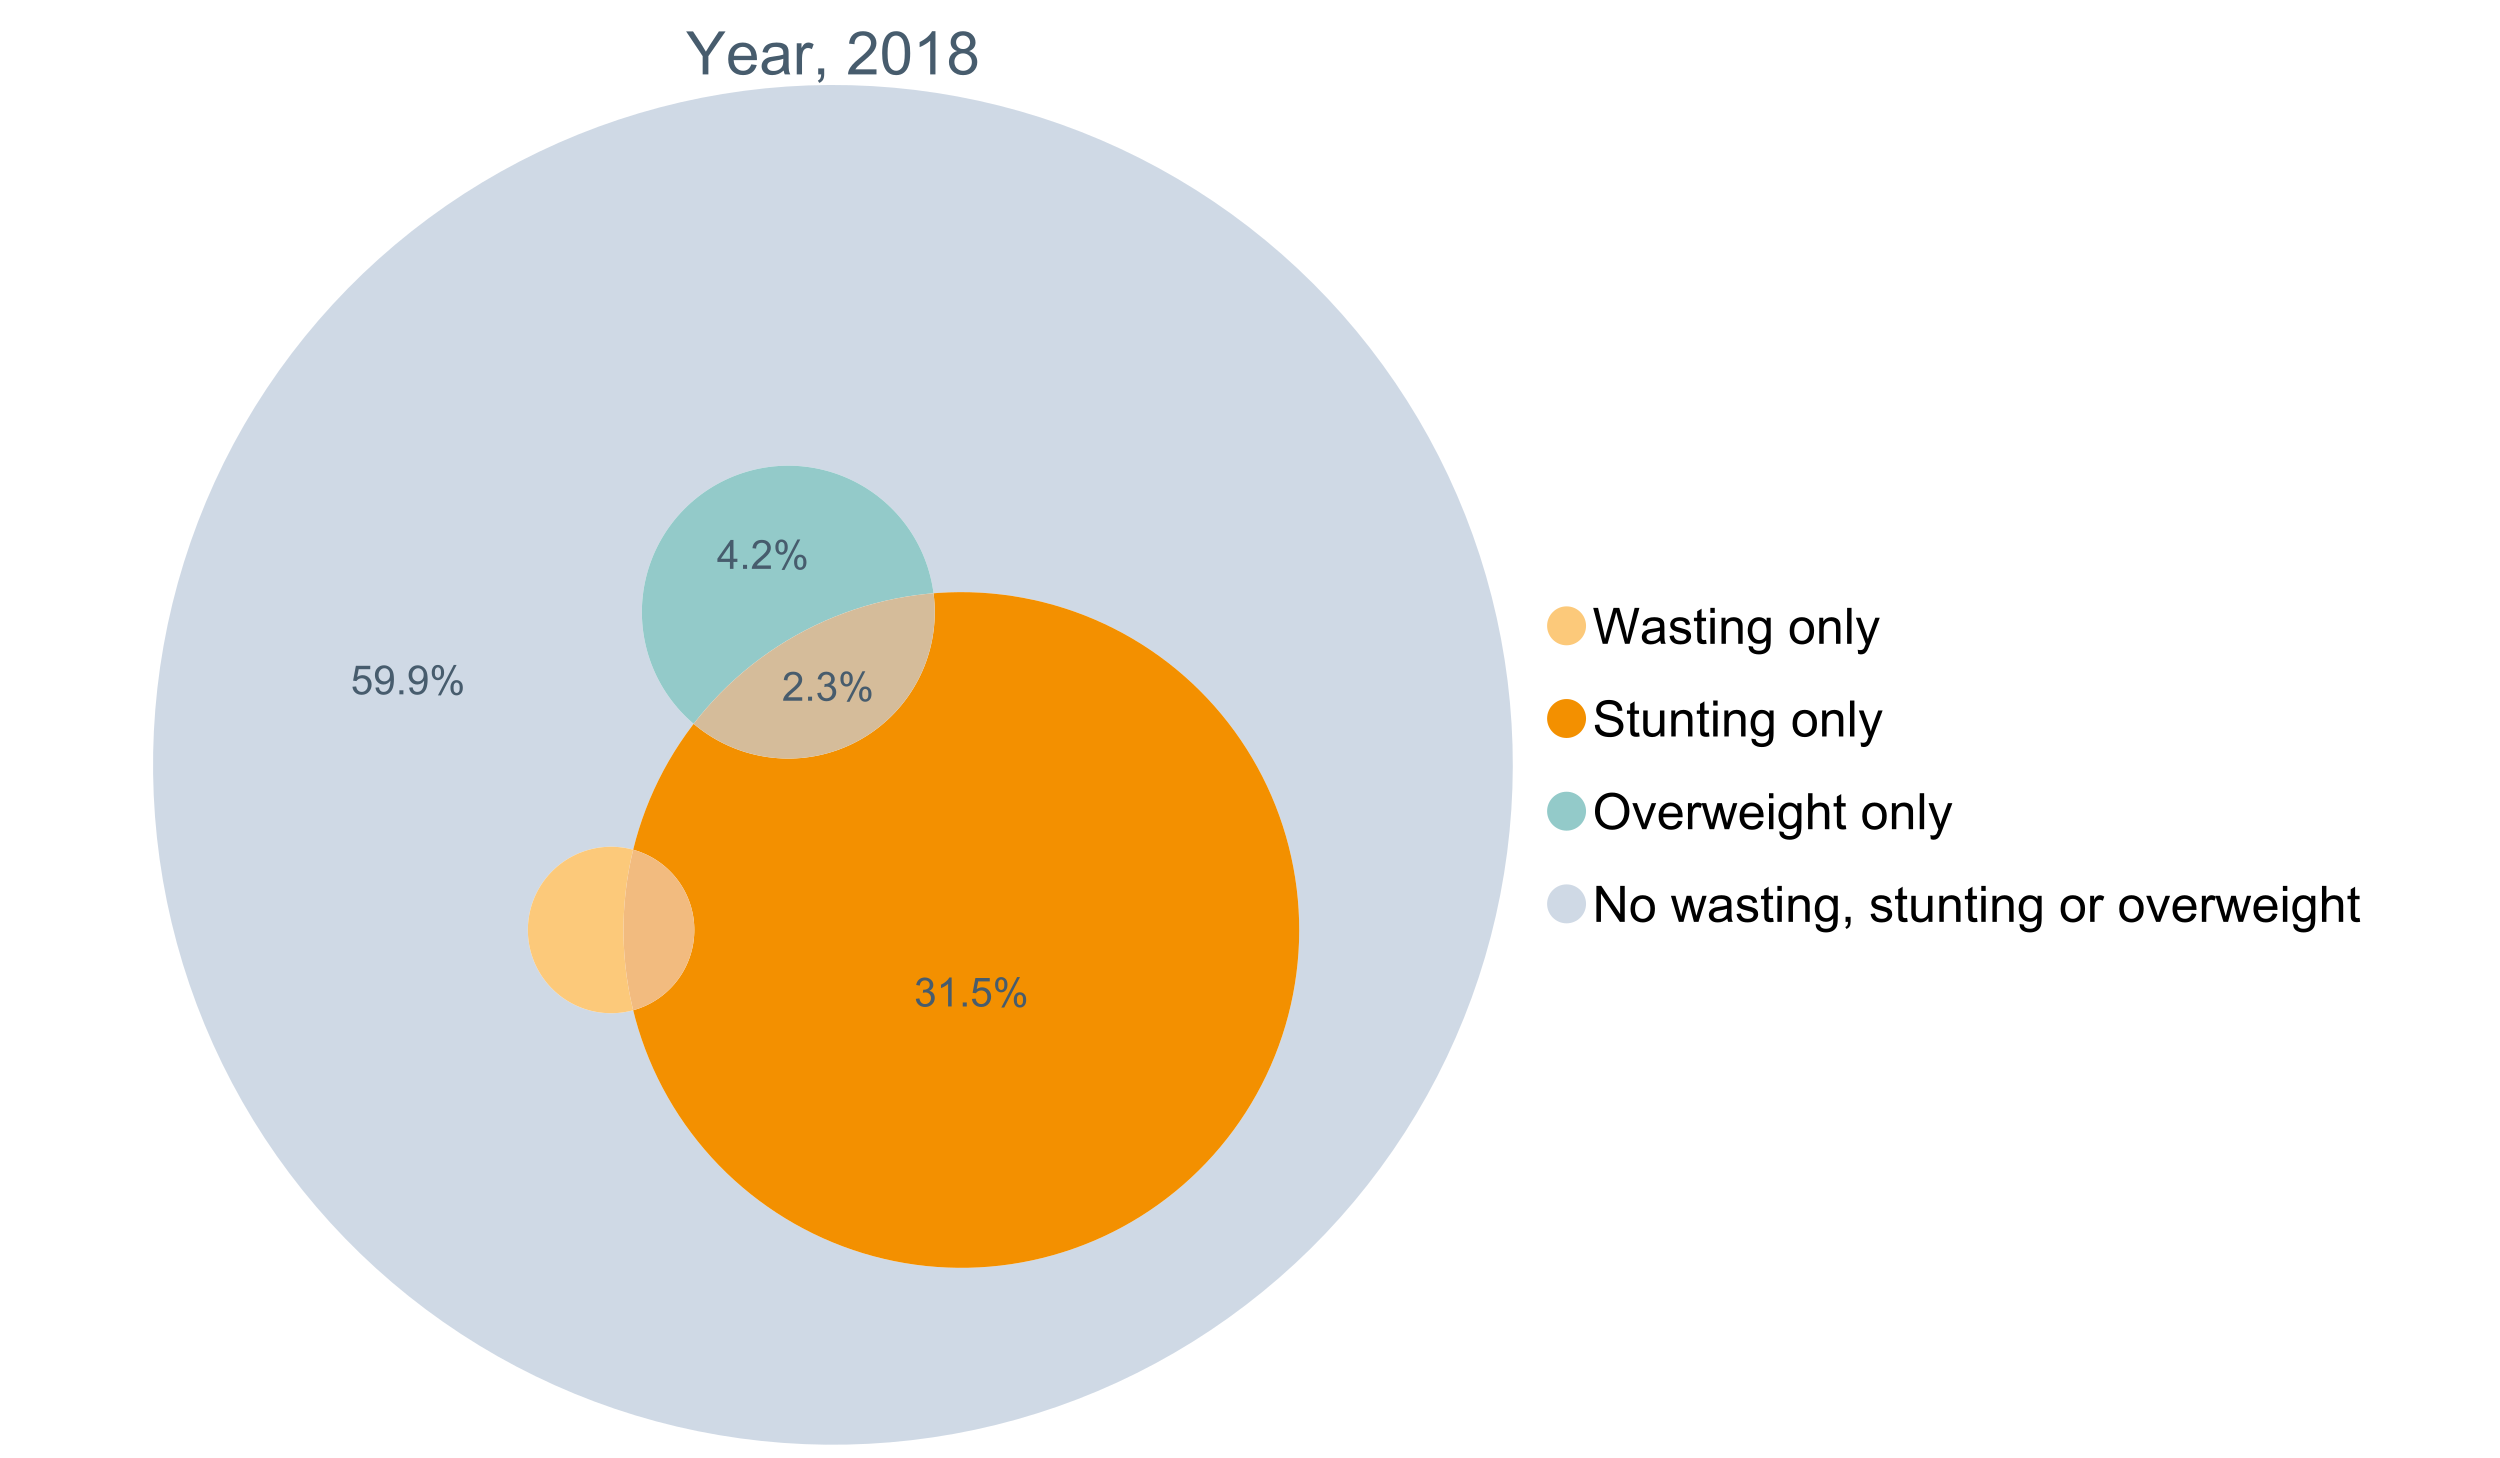<?xml version="1.0" encoding="UTF-8"?>
<svg xmlns="http://www.w3.org/2000/svg" xmlns:xlink="http://www.w3.org/1999/xlink" width="1234.286pt" height="720pt" viewBox="0 0 1234.286 720" version="1.1">
<defs>
<g>
<symbol overflow="visible" id="glyph0-0">
<path style="stroke:none;" d="M 3.707 0 L 3.707 -18.543 L 18.543 -18.543 L 18.543 0 Z M 4.172 -0.465 L 18.078 -0.465 L 18.078 -18.078 L 4.172 -18.078 Z M 4.172 -0.465 "/>
</symbol>
<symbol overflow="visible" id="glyph0-1">
<path style="stroke:none;" d="M 8.27 0 L 8.27 -8.996 L 0.086 -21.234 L 3.504 -21.234 L 7.691 -14.832 C 8.461 -13.633 9.18 -12.438 9.852 -11.242 C 10.484 -12.348 11.258 -13.598 12.168 -14.992 L 16.281 -21.234 L 19.555 -21.234 L 11.082 -8.996 L 11.082 0 Z M 8.27 0 "/>
</symbol>
<symbol overflow="visible" id="glyph0-2">
<path style="stroke:none;" d="M 12.488 -4.953 L 15.18 -4.621 C 14.754 -3.043 13.969 -1.82 12.82 -0.953 C 11.672 -0.086 10.203 0.344 8.418 0.348 C 6.164 0.344 4.379 -0.344 3.062 -1.73 C 1.742 -3.113 1.082 -5.059 1.086 -7.562 C 1.082 -10.148 1.75 -12.156 3.086 -13.586 C 4.418 -15.012 6.145 -15.727 8.27 -15.73 C 10.324 -15.727 12.008 -15.027 13.312 -13.629 C 14.617 -12.23 15.27 -10.262 15.27 -7.723 C 15.27 -7.566 15.262 -7.332 15.254 -7.027 L 3.781 -7.027 C 3.875 -5.332 4.355 -4.039 5.215 -3.145 C 6.074 -2.242 7.145 -1.793 8.43 -1.797 C 9.383 -1.793 10.199 -2.043 10.879 -2.551 C 11.555 -3.051 12.09 -3.852 12.488 -4.953 Z M 3.926 -9.168 L 12.516 -9.168 C 12.398 -10.461 12.07 -11.434 11.531 -12.082 C 10.699 -13.082 9.621 -13.582 8.301 -13.586 C 7.102 -13.582 6.094 -13.18 5.277 -12.383 C 4.461 -11.578 4.012 -10.508 3.926 -9.168 Z M 3.926 -9.168 "/>
</symbol>
<symbol overflow="visible" id="glyph0-3">
<path style="stroke:none;" d="M 11.992 -1.898 C 11.027 -1.078 10.098 -0.496 9.207 -0.16 C 8.309 0.18 7.352 0.344 6.332 0.348 C 4.641 0.344 3.34 -0.066 2.434 -0.891 C 1.52 -1.715 1.066 -2.77 1.07 -4.055 C 1.066 -4.809 1.238 -5.496 1.586 -6.121 C 1.926 -6.742 2.375 -7.242 2.934 -7.617 C 3.484 -7.992 4.109 -8.277 4.809 -8.473 C 5.32 -8.605 6.094 -8.734 7.125 -8.867 C 9.23 -9.113 10.781 -9.414 11.777 -9.762 C 11.785 -10.121 11.789 -10.348 11.793 -10.445 C 11.789 -11.504 11.543 -12.25 11.051 -12.688 C 10.387 -13.273 9.395 -13.57 8.082 -13.574 C 6.852 -13.57 5.949 -13.355 5.367 -12.93 C 4.781 -12.496 4.348 -11.734 4.07 -10.648 L 1.52 -10.996 C 1.746 -12.086 2.129 -12.965 2.664 -13.637 C 3.191 -14.305 3.961 -14.824 4.969 -15.188 C 5.973 -15.547 7.137 -15.727 8.461 -15.73 C 9.773 -15.727 10.84 -15.57 11.66 -15.266 C 12.48 -14.953 13.082 -14.566 13.469 -14.102 C 13.855 -13.629 14.125 -13.039 14.281 -12.328 C 14.367 -11.883 14.414 -11.078 14.414 -9.922 L 14.414 -6.445 C 14.414 -4.02 14.469 -2.484 14.578 -1.844 C 14.688 -1.199 14.906 -0.586 15.238 0 L 12.516 0 C 12.242 -0.539 12.066 -1.172 11.992 -1.898 Z M 11.777 -7.723 C 10.828 -7.332 9.406 -7 7.52 -6.734 C 6.441 -6.578 5.684 -6.406 5.242 -6.215 C 4.797 -6.02 4.453 -5.738 4.215 -5.367 C 3.969 -4.992 3.848 -4.578 3.852 -4.129 C 3.848 -3.43 4.113 -2.852 4.641 -2.391 C 5.168 -1.926 5.938 -1.691 6.953 -1.695 C 7.957 -1.691 8.852 -1.91 9.633 -2.352 C 10.414 -2.789 10.988 -3.391 11.355 -4.156 C 11.637 -4.742 11.777 -5.613 11.777 -6.766 Z M 11.777 -7.723 "/>
</symbol>
<symbol overflow="visible" id="glyph0-4">
<path style="stroke:none;" d="M 1.926 0 L 1.926 -15.383 L 4.273 -15.383 L 4.273 -13.051 C 4.867 -14.137 5.422 -14.855 5.93 -15.207 C 6.438 -15.551 6.996 -15.727 7.605 -15.73 C 8.48 -15.727 9.371 -15.445 10.285 -14.891 L 9.387 -12.473 C 8.746 -12.848 8.109 -13.035 7.477 -13.039 C 6.906 -13.035 6.391 -12.863 5.938 -12.523 C 5.48 -12.176 5.16 -11.703 4.969 -11.098 C 4.68 -10.168 4.535 -9.152 4.535 -8.055 L 4.535 0 Z M 1.926 0 "/>
</symbol>
<symbol overflow="visible" id="glyph0-5">
<path style="stroke:none;" d="M 2.637 0 L 2.637 -2.969 L 5.605 -2.969 L 5.605 0 C 5.602 1.09 5.406 1.969 5.023 2.641 C 4.633 3.309 4.023 3.828 3.188 4.199 L 2.461 3.086 C 3.012 2.84 3.418 2.484 3.68 2.02 C 3.938 1.547 4.082 0.875 4.113 0 Z M 2.637 0 "/>
</symbol>
<symbol overflow="visible" id="glyph0-6">
<path style="stroke:none;" d=""/>
</symbol>
<symbol overflow="visible" id="glyph0-7">
<path style="stroke:none;" d="M 14.934 -2.508 L 14.934 0 L 0.898 0 C 0.875 -0.625 0.977 -1.227 1.203 -1.812 C 1.555 -2.766 2.129 -3.707 2.918 -4.637 C 3.703 -5.559 4.84 -6.633 6.332 -7.852 C 8.637 -9.742 10.195 -11.238 11.008 -12.348 C 11.816 -13.449 12.223 -14.496 12.227 -15.484 C 12.223 -16.516 11.852 -17.387 11.117 -18.098 C 10.375 -18.805 9.414 -19.16 8.227 -19.164 C 6.969 -19.16 5.965 -18.785 5.215 -18.035 C 4.461 -17.281 4.078 -16.238 4.07 -14.906 L 1.391 -15.18 C 1.57 -17.176 2.262 -18.699 3.461 -19.75 C 4.656 -20.797 6.266 -21.32 8.285 -21.324 C 10.324 -21.32 11.938 -20.758 13.125 -19.629 C 14.312 -18.496 14.906 -17.094 14.906 -15.426 C 14.906 -14.574 14.73 -13.738 14.383 -12.922 C 14.035 -12.098 13.457 -11.234 12.652 -10.328 C 11.844 -9.418 10.504 -8.172 8.633 -6.59 C 7.062 -5.273 6.059 -4.383 5.617 -3.918 C 5.172 -3.445 4.805 -2.977 4.52 -2.508 Z M 14.934 -2.508 "/>
</symbol>
<symbol overflow="visible" id="glyph0-8">
<path style="stroke:none;" d="M 1.23 -10.473 C 1.23 -12.98 1.488 -15.004 2.004 -16.535 C 2.52 -18.066 3.285 -19.246 4.309 -20.078 C 5.324 -20.906 6.609 -21.32 8.156 -21.324 C 9.293 -21.32 10.289 -21.09 11.152 -20.633 C 12.008 -20.172 12.719 -19.512 13.281 -18.648 C 13.84 -17.785 14.281 -16.734 14.602 -15.492 C 14.918 -14.25 15.074 -12.574 15.078 -10.473 C 15.074 -7.977 14.82 -5.965 14.309 -4.438 C 13.797 -2.906 13.031 -1.727 12.016 -0.891 C 10.996 -0.055 9.711 0.363 8.156 0.363 C 6.109 0.363 4.5 -0.371 3.332 -1.84 C 1.93 -3.605 1.23 -6.48 1.23 -10.473 Z M 3.91 -10.473 C 3.906 -6.98 4.316 -4.66 5.133 -3.512 C 5.949 -2.355 6.957 -1.781 8.156 -1.781 C 9.352 -1.781 10.355 -2.359 11.176 -3.52 C 11.988 -4.676 12.398 -6.992 12.398 -10.473 C 12.398 -13.965 11.988 -16.289 11.176 -17.441 C 10.355 -18.586 9.34 -19.16 8.125 -19.164 C 6.926 -19.16 5.969 -18.652 5.258 -17.645 C 4.355 -16.348 3.906 -13.957 3.91 -10.473 Z M 3.91 -10.473 "/>
</symbol>
<symbol overflow="visible" id="glyph0-9">
<path style="stroke:none;" d="M 11.051 0 L 8.445 0 L 8.445 -16.613 C 7.812 -16.012 6.988 -15.414 5.973 -14.82 C 4.949 -14.219 4.035 -13.77 3.23 -13.473 L 3.23 -15.992 C 4.684 -16.672 5.961 -17.504 7.055 -18.48 C 8.145 -19.457 8.914 -20.402 9.371 -21.324 L 11.051 -21.324 Z M 11.051 0 "/>
</symbol>
<symbol overflow="visible" id="glyph0-10">
<path style="stroke:none;" d="M 5.242 -11.516 C 4.16 -11.906 3.359 -12.473 2.84 -13.211 C 2.316 -13.941 2.055 -14.82 2.059 -15.848 C 2.055 -17.391 2.609 -18.688 3.723 -19.742 C 4.832 -20.793 6.312 -21.32 8.156 -21.324 C 10.008 -21.32 11.5 -20.781 12.633 -19.707 C 13.762 -18.629 14.324 -17.32 14.328 -15.773 C 14.324 -14.789 14.066 -13.93 13.551 -13.203 C 13.031 -12.469 12.246 -11.906 11.199 -11.516 C 12.496 -11.086 13.488 -10.402 14.172 -9.457 C 14.852 -8.512 15.191 -7.383 15.195 -6.07 C 15.191 -4.254 14.551 -2.727 13.27 -1.492 C 11.984 -0.254 10.293 0.363 8.199 0.363 C 6.098 0.363 4.41 -0.254 3.129 -1.496 C 1.844 -2.734 1.199 -4.285 1.203 -6.141 C 1.199 -7.523 1.551 -8.68 2.254 -9.609 C 2.953 -10.539 3.949 -11.172 5.242 -11.516 Z M 4.723 -15.934 C 4.723 -14.926 5.043 -14.105 5.691 -13.473 C 6.336 -12.832 7.18 -12.516 8.215 -12.516 C 9.215 -12.516 10.035 -12.832 10.684 -13.465 C 11.324 -14.098 11.648 -14.871 11.648 -15.789 C 11.648 -16.742 11.316 -17.547 10.652 -18.199 C 9.988 -18.852 9.164 -19.176 8.184 -19.18 C 7.188 -19.176 6.363 -18.859 5.707 -18.223 C 5.051 -17.582 4.723 -16.816 4.723 -15.934 Z M 3.883 -6.129 C 3.879 -5.383 4.055 -4.66 4.41 -3.969 C 4.762 -3.27 5.285 -2.73 5.984 -2.352 C 6.676 -1.969 7.426 -1.781 8.227 -1.781 C 9.473 -1.781 10.5 -2.18 11.312 -2.984 C 12.121 -3.781 12.527 -4.801 12.531 -6.039 C 12.527 -7.293 12.109 -8.332 11.277 -9.152 C 10.438 -9.973 9.391 -10.383 8.141 -10.387 C 6.91 -10.383 5.895 -9.977 5.09 -9.168 C 4.281 -8.355 3.879 -7.344 3.883 -6.129 Z M 3.883 -6.129 "/>
</symbol>
<symbol overflow="visible" id="glyph1-0">
<path style="stroke:none;" d="M 3.102 0 L 3.102 -15.504 L 15.504 -15.504 L 15.504 0 Z M 3.488 -0.387 L 15.117 -0.387 L 15.117 -15.117 L 3.488 -15.117 Z M 3.488 -0.387 "/>
</symbol>
<symbol overflow="visible" id="glyph1-1">
<path style="stroke:none;" d="M 5.016 0 L 0.305 -17.758 L 2.715 -17.758 L 5.414 -6.117 C 5.703 -4.898 5.953 -3.688 6.164 -2.484 C 6.617 -4.379 6.883 -5.473 6.965 -5.766 L 10.344 -17.758 L 13.18 -17.758 L 15.723 -8.77 C 16.355 -6.539 16.816 -4.445 17.102 -2.484 C 17.324 -3.605 17.621 -4.891 17.988 -6.348 L 20.773 -17.758 L 23.133 -17.758 L 18.266 0 L 16 0 L 12.258 -13.527 C 11.941 -14.656 11.754 -15.352 11.699 -15.613 C 11.512 -14.797 11.34 -14.102 11.18 -13.527 L 7.414 0 Z M 5.016 0 "/>
</symbol>
<symbol overflow="visible" id="glyph1-2">
<path style="stroke:none;" d="M 10.027 -1.586 C 9.215 -0.898 8.438 -0.414 7.695 -0.133 C 6.945 0.148 6.145 0.285 5.293 0.289 C 3.875 0.285 2.789 -0.055 2.031 -0.746 C 1.27 -1.434 0.891 -2.316 0.895 -3.391 C 0.891 -4.02 1.035 -4.594 1.324 -5.117 C 1.613 -5.633 1.988 -6.051 2.453 -6.371 C 2.914 -6.684 3.438 -6.922 4.02 -7.086 C 4.449 -7.195 5.094 -7.305 5.961 -7.414 C 7.715 -7.617 9.012 -7.867 9.848 -8.164 C 9.852 -8.461 9.855 -8.652 9.859 -8.734 C 9.855 -9.621 9.648 -10.246 9.242 -10.609 C 8.68 -11.098 7.852 -11.344 6.758 -11.348 C 5.727 -11.344 4.969 -11.164 4.484 -10.809 C 3.992 -10.445 3.633 -9.809 3.402 -8.902 L 1.273 -9.191 C 1.461 -10.102 1.781 -10.84 2.227 -11.402 C 2.672 -11.965 3.312 -12.395 4.152 -12.699 C 4.992 -12.996 5.965 -13.148 7.074 -13.152 C 8.168 -13.148 9.062 -13.02 9.75 -12.766 C 10.438 -12.504 10.941 -12.18 11.266 -11.789 C 11.586 -11.398 11.812 -10.902 11.941 -10.309 C 12.012 -9.934 12.047 -9.266 12.051 -8.297 L 12.051 -5.391 C 12.047 -3.363 12.094 -2.078 12.191 -1.543 C 12.281 -1.004 12.465 -0.492 12.742 0 L 10.465 0 C 10.238 -0.453 10.09 -0.98 10.027 -1.586 Z M 9.848 -6.457 C 9.055 -6.133 7.867 -5.855 6.285 -5.633 C 5.387 -5.5 4.754 -5.355 4.383 -5.195 C 4.012 -5.031 3.723 -4.793 3.523 -4.484 C 3.32 -4.172 3.223 -3.828 3.223 -3.453 C 3.223 -2.867 3.441 -2.383 3.883 -1.996 C 4.32 -1.609 4.965 -1.418 5.812 -1.418 C 6.652 -1.418 7.398 -1.602 8.055 -1.969 C 8.707 -2.336 9.188 -2.836 9.496 -3.477 C 9.727 -3.965 9.844 -4.691 9.848 -5.656 Z M 9.848 -6.457 "/>
</symbol>
<symbol overflow="visible" id="glyph1-3">
<path style="stroke:none;" d="M 0.762 -3.84 L 2.918 -4.18 C 3.039 -3.312 3.375 -2.652 3.93 -2.191 C 4.48 -1.73 5.254 -1.5 6.25 -1.5 C 7.246 -1.5 7.988 -1.703 8.477 -2.113 C 8.961 -2.52 9.203 -3 9.207 -3.551 C 9.203 -4.043 8.988 -4.43 8.562 -4.711 C 8.258 -4.906 7.516 -5.152 6.336 -5.449 C 4.734 -5.852 3.625 -6.199 3.008 -6.496 C 2.387 -6.789 1.918 -7.199 1.602 -7.723 C 1.281 -8.242 1.125 -8.816 1.125 -9.449 C 1.125 -10.02 1.254 -10.551 1.52 -11.039 C 1.777 -11.527 2.137 -11.934 2.594 -12.258 C 2.93 -12.508 3.391 -12.719 3.977 -12.891 C 4.559 -13.062 5.188 -13.148 5.863 -13.152 C 6.867 -13.148 7.754 -13.004 8.52 -12.715 C 9.281 -12.426 9.844 -12.031 10.207 -11.535 C 10.57 -11.039 10.82 -10.375 10.961 -9.543 L 8.828 -9.254 C 8.73 -9.91 8.449 -10.426 7.988 -10.801 C 7.52 -11.168 6.863 -11.355 6.02 -11.359 C 5.016 -11.355 4.301 -11.191 3.875 -10.863 C 3.445 -10.531 3.234 -10.145 3.234 -9.703 C 3.234 -9.418 3.32 -9.16 3.5 -8.938 C 3.672 -8.699 3.953 -8.508 4.336 -8.355 C 4.555 -8.273 5.195 -8.086 6.262 -7.801 C 7.801 -7.387 8.875 -7.051 9.488 -6.789 C 10.094 -6.523 10.574 -6.141 10.922 -5.645 C 11.27 -5.141 11.441 -4.52 11.445 -3.777 C 11.441 -3.047 11.23 -2.363 10.809 -1.723 C 10.383 -1.082 9.773 -0.586 8.977 -0.234 C 8.176 0.113 7.27 0.285 6.262 0.289 C 4.586 0.285 3.312 -0.059 2.438 -0.75 C 1.562 -1.445 1.004 -2.473 0.762 -3.84 Z M 0.762 -3.84 "/>
</symbol>
<symbol overflow="visible" id="glyph1-4">
<path style="stroke:none;" d="M 6.395 -1.949 L 6.711 -0.023 C 6.094 0.102 5.547 0.164 5.062 0.168 C 4.27 0.164 3.652 0.043 3.219 -0.207 C 2.781 -0.453 2.477 -0.781 2.301 -1.191 C 2.121 -1.598 2.031 -2.457 2.035 -3.766 L 2.035 -11.168 L 0.438 -11.168 L 0.438 -12.863 L 2.035 -12.863 L 2.035 -16.047 L 4.203 -17.355 L 4.203 -12.863 L 6.395 -12.863 L 6.395 -11.168 L 4.203 -11.168 L 4.203 -3.645 C 4.199 -3.023 4.238 -2.621 4.316 -2.445 C 4.391 -2.266 4.516 -2.125 4.691 -2.023 C 4.863 -1.914 5.113 -1.863 5.438 -1.867 C 5.68 -1.863 5.996 -1.891 6.395 -1.949 Z M 6.395 -1.949 "/>
</symbol>
<symbol overflow="visible" id="glyph1-5">
<path style="stroke:none;" d="M 1.648 -15.25 L 1.648 -17.758 L 3.828 -17.758 L 3.828 -15.25 Z M 1.648 0 L 1.648 -12.863 L 3.828 -12.863 L 3.828 0 Z M 1.648 0 "/>
</symbol>
<symbol overflow="visible" id="glyph1-6">
<path style="stroke:none;" d="M 1.637 0 L 1.637 -12.863 L 3.598 -12.863 L 3.598 -11.035 C 4.543 -12.441 5.906 -13.148 7.691 -13.152 C 8.465 -13.148 9.176 -13.008 9.828 -12.734 C 10.477 -12.453 10.965 -12.09 11.289 -11.637 C 11.609 -11.184 11.836 -10.645 11.965 -10.027 C 12.043 -9.621 12.082 -8.918 12.086 -7.91 L 12.086 0 L 9.906 0 L 9.906 -7.824 C 9.902 -8.707 9.816 -9.371 9.652 -9.816 C 9.48 -10.254 9.18 -10.605 8.75 -10.871 C 8.312 -11.129 7.809 -11.262 7.23 -11.266 C 6.301 -11.262 5.5 -10.965 4.828 -10.379 C 4.152 -9.785 3.812 -8.668 3.816 -7.023 L 3.816 0 Z M 1.637 0 "/>
</symbol>
<symbol overflow="visible" id="glyph1-7">
<path style="stroke:none;" d="M 1.234 1.066 L 3.355 1.379 C 3.441 2.031 3.688 2.508 4.094 2.809 C 4.633 3.207 5.371 3.41 6.309 3.414 C 7.316 3.41 8.098 3.207 8.648 2.809 C 9.195 2.402 9.566 1.84 9.762 1.113 C 9.875 0.668 9.926 -0.262 9.918 -1.684 C 8.965 -0.559 7.777 0 6.359 0 C 4.586 0 3.219 -0.637 2.254 -1.914 C 1.281 -3.188 0.797 -4.719 0.801 -6.504 C 0.797 -7.73 1.02 -8.859 1.465 -9.898 C 1.91 -10.934 2.555 -11.738 3.398 -12.305 C 4.242 -12.867 5.23 -13.148 6.371 -13.152 C 7.887 -13.148 9.141 -12.535 10.125 -11.312 L 10.125 -12.863 L 12.137 -12.863 L 12.137 -1.742 C 12.133 0.258 11.93 1.672 11.523 2.512 C 11.113 3.344 10.469 4.004 9.586 4.492 C 8.703 4.973 7.613 5.215 6.324 5.219 C 4.785 5.215 3.547 4.871 2.602 4.184 C 1.656 3.492 1.199 2.453 1.234 1.066 Z M 3.039 -6.66 C 3.035 -4.969 3.371 -3.738 4.043 -2.965 C 4.715 -2.191 5.555 -1.805 6.566 -1.805 C 7.562 -1.805 8.402 -2.188 9.082 -2.961 C 9.762 -3.727 10.102 -4.938 10.102 -6.59 C 10.102 -8.16 9.75 -9.348 9.055 -10.148 C 8.352 -10.945 7.512 -11.344 6.527 -11.348 C 5.559 -11.344 4.734 -10.949 4.055 -10.168 C 3.375 -9.379 3.035 -8.211 3.039 -6.66 Z M 3.039 -6.66 "/>
</symbol>
<symbol overflow="visible" id="glyph1-8">
<path style="stroke:none;" d=""/>
</symbol>
<symbol overflow="visible" id="glyph1-9">
<path style="stroke:none;" d="M 0.824 -6.43 C 0.82 -8.809 1.48 -10.574 2.809 -11.723 C 3.91 -12.672 5.262 -13.148 6.855 -13.152 C 8.621 -13.148 10.066 -12.57 11.191 -11.414 C 12.312 -10.254 12.871 -8.652 12.875 -6.613 C 12.871 -4.953 12.625 -3.652 12.129 -2.707 C 11.633 -1.758 10.91 -1.02 9.961 -0.496 C 9.012 0.027 7.977 0.285 6.855 0.289 C 5.055 0.285 3.598 -0.289 2.488 -1.441 C 1.375 -2.594 0.82 -4.254 0.824 -6.43 Z M 3.062 -6.43 C 3.059 -4.781 3.418 -3.551 4.141 -2.73 C 4.855 -1.91 5.762 -1.5 6.855 -1.5 C 7.934 -1.5 8.832 -1.91 9.555 -2.734 C 10.27 -3.559 10.629 -4.816 10.633 -6.504 C 10.629 -8.094 10.266 -9.297 9.547 -10.117 C 8.82 -10.934 7.926 -11.344 6.855 -11.348 C 5.762 -11.344 4.855 -10.938 4.141 -10.125 C 3.418 -9.309 3.059 -8.074 3.062 -6.43 Z M 3.062 -6.43 "/>
</symbol>
<symbol overflow="visible" id="glyph1-10">
<path style="stroke:none;" d="M 1.586 0 L 1.586 -17.758 L 3.766 -17.758 L 3.766 0 Z M 1.586 0 "/>
</symbol>
<symbol overflow="visible" id="glyph1-11">
<path style="stroke:none;" d="M 1.539 4.953 L 1.297 2.906 C 1.77 3.035 2.188 3.098 2.543 3.102 C 3.027 3.098 3.414 3.02 3.703 2.859 C 3.992 2.695 4.23 2.469 4.422 2.18 C 4.555 1.961 4.777 1.418 5.086 0.559 C 5.125 0.434 5.188 0.258 5.281 0.023 L 0.398 -12.863 L 2.75 -12.863 L 5.426 -5.414 C 5.77 -4.469 6.078 -3.473 6.359 -2.434 C 6.605 -3.434 6.906 -4.414 7.254 -5.367 L 10.004 -12.863 L 12.184 -12.863 L 7.293 0.219 C 6.766 1.625 6.355 2.598 6.066 3.137 C 5.676 3.852 5.234 4.379 4.734 4.715 C 4.234 5.047 3.637 5.215 2.941 5.219 C 2.52 5.215 2.051 5.125 1.539 4.953 Z M 1.539 4.953 "/>
</symbol>
<symbol overflow="visible" id="glyph1-12">
<path style="stroke:none;" d="M 1.113 -5.703 L 3.332 -5.898 C 3.434 -5.008 3.676 -4.277 4.062 -3.711 C 4.445 -3.141 5.043 -2.684 5.852 -2.332 C 6.656 -1.98 7.562 -1.805 8.574 -1.805 C 9.465 -1.805 10.258 -1.938 10.949 -2.203 C 11.633 -2.469 12.145 -2.832 12.48 -3.301 C 12.816 -3.762 12.984 -4.27 12.984 -4.82 C 12.984 -5.375 12.82 -5.859 12.5 -6.277 C 12.172 -6.691 11.641 -7.043 10.902 -7.328 C 10.422 -7.512 9.367 -7.801 7.738 -8.191 C 6.105 -8.582 4.965 -8.949 4.312 -9.301 C 3.461 -9.742 2.828 -10.293 2.414 -10.953 C 2 -11.609 1.793 -12.348 1.793 -13.164 C 1.793 -14.059 2.047 -14.898 2.555 -15.68 C 3.062 -16.457 3.805 -17.047 4.785 -17.453 C 5.758 -17.855 6.844 -18.059 8.043 -18.059 C 9.355 -18.059 10.516 -17.844 11.523 -17.422 C 12.527 -16.996 13.301 -16.375 13.844 -15.551 C 14.383 -14.727 14.672 -13.793 14.715 -12.754 L 12.465 -12.586 C 12.34 -13.707 11.93 -14.555 11.234 -15.129 C 10.531 -15.699 9.5 -15.984 8.141 -15.988 C 6.715 -15.984 5.68 -15.723 5.031 -15.207 C 4.379 -14.684 4.055 -14.059 4.059 -13.324 C 4.055 -12.684 4.285 -12.156 4.746 -11.75 C 5.199 -11.336 6.379 -10.914 8.289 -10.484 C 10.199 -10.047 11.512 -9.672 12.223 -9.352 C 13.254 -8.875 14.016 -8.27 14.508 -7.539 C 15 -6.809 15.246 -5.969 15.25 -5.016 C 15.246 -4.07 14.977 -3.18 14.438 -2.344 C 13.895 -1.508 13.117 -0.855 12.105 -0.391 C 11.09 0.074 9.949 0.305 8.684 0.305 C 7.074 0.305 5.727 0.07 4.645 -0.398 C 3.555 -0.867 2.703 -1.57 2.09 -2.512 C 1.469 -3.453 1.145 -4.516 1.113 -5.703 Z M 1.113 -5.703 "/>
</symbol>
<symbol overflow="visible" id="glyph1-13">
<path style="stroke:none;" d="M 10.066 0 L 10.066 -1.891 C 9.062 -0.438 7.699 0.285 5.984 0.289 C 5.219 0.285 4.512 0.145 3.855 -0.145 C 3.199 -0.434 2.711 -0.801 2.391 -1.242 C 2.07 -1.68 1.844 -2.219 1.719 -2.859 C 1.625 -3.285 1.582 -3.961 1.586 -4.895 L 1.586 -12.863 L 3.766 -12.863 L 3.766 -5.73 C 3.762 -4.59 3.805 -3.82 3.898 -3.426 C 4.031 -2.852 4.324 -2.402 4.77 -2.074 C 5.215 -1.746 5.762 -1.582 6.418 -1.586 C 7.07 -1.582 7.688 -1.75 8.262 -2.09 C 8.832 -2.422 9.234 -2.879 9.477 -3.457 C 9.711 -4.035 9.832 -4.871 9.836 -5.973 L 9.836 -12.863 L 12.016 -12.863 L 12.016 0 Z M 10.066 0 "/>
</symbol>
<symbol overflow="visible" id="glyph1-14">
<path style="stroke:none;" d="M 1.199 -8.648 C 1.195 -11.594 1.984 -13.898 3.57 -15.57 C 5.148 -17.234 7.195 -18.07 9.703 -18.07 C 11.34 -18.07 12.816 -17.676 14.133 -16.895 C 15.449 -16.109 16.453 -15.02 17.145 -13.621 C 17.832 -12.219 18.176 -10.629 18.18 -8.855 C 18.176 -7.051 17.812 -5.441 17.09 -4.02 C 16.359 -2.598 15.328 -1.52 14 -0.793 C 12.664 -0.059 11.23 0.305 9.691 0.305 C 8.02 0.305 6.523 -0.098 5.207 -0.906 C 3.891 -1.715 2.895 -2.816 2.215 -4.215 C 1.535 -5.605 1.195 -7.086 1.199 -8.648 Z M 3.621 -8.613 C 3.621 -6.473 4.195 -4.785 5.348 -3.555 C 6.496 -2.32 7.938 -1.703 9.676 -1.707 C 11.441 -1.703 12.898 -2.324 14.043 -3.57 C 15.184 -4.812 15.754 -6.578 15.758 -8.867 C 15.754 -10.309 15.512 -11.57 15.023 -12.652 C 14.535 -13.727 13.82 -14.562 12.879 -15.156 C 11.938 -15.746 10.883 -16.043 9.715 -16.047 C 8.051 -16.043 6.617 -15.473 5.418 -14.332 C 4.219 -13.191 3.621 -11.285 3.621 -8.613 Z M 3.621 -8.613 "/>
</symbol>
<symbol overflow="visible" id="glyph1-15">
<path style="stroke:none;" d="M 5.207 0 L 0.316 -12.863 L 2.617 -12.863 L 5.379 -5.16 C 5.676 -4.328 5.949 -3.465 6.203 -2.566 C 6.395 -3.246 6.664 -4.062 7.012 -5.016 L 9.871 -12.863 L 12.113 -12.863 L 7.242 0 Z M 5.207 0 "/>
</symbol>
<symbol overflow="visible" id="glyph1-16">
<path style="stroke:none;" d="M 10.441 -4.141 L 12.695 -3.863 C 12.336 -2.543 11.676 -1.523 10.719 -0.801 C 9.754 -0.074 8.527 0.285 7.039 0.289 C 5.152 0.285 3.66 -0.289 2.562 -1.445 C 1.457 -2.602 0.906 -4.227 0.91 -6.324 C 0.906 -8.484 1.465 -10.164 2.578 -11.359 C 3.691 -12.551 5.137 -13.148 6.914 -13.152 C 8.633 -13.148 10.035 -12.562 11.129 -11.395 C 12.215 -10.223 12.762 -8.578 12.766 -6.457 C 12.762 -6.324 12.758 -6.129 12.754 -5.875 L 3.16 -5.875 C 3.238 -4.457 3.641 -3.375 4.359 -2.625 C 5.078 -1.875 5.973 -1.5 7.051 -1.5 C 7.848 -1.5 8.531 -1.707 9.098 -2.129 C 9.66 -2.547 10.109 -3.219 10.441 -4.141 Z M 3.281 -7.668 L 10.465 -7.668 C 10.367 -8.746 10.09 -9.559 9.641 -10.102 C 8.941 -10.938 8.043 -11.355 6.941 -11.359 C 5.938 -11.355 5.094 -11.02 4.414 -10.355 C 3.727 -9.684 3.352 -8.789 3.281 -7.668 Z M 3.281 -7.668 "/>
</symbol>
<symbol overflow="visible" id="glyph1-17">
<path style="stroke:none;" d="M 1.609 0 L 1.609 -12.863 L 3.574 -12.863 L 3.574 -10.914 C 4.074 -11.824 4.535 -12.426 4.961 -12.715 C 5.383 -13.004 5.848 -13.148 6.359 -13.152 C 7.09 -13.148 7.836 -12.914 8.598 -12.453 L 7.848 -10.43 C 7.312 -10.742 6.781 -10.898 6.25 -10.902 C 5.77 -10.898 5.34 -10.754 4.965 -10.469 C 4.582 -10.18 4.312 -9.781 4.156 -9.277 C 3.91 -8.496 3.789 -7.648 3.793 -6.734 L 3.793 0 Z M 1.609 0 "/>
</symbol>
<symbol overflow="visible" id="glyph1-18">
<path style="stroke:none;" d="M 4.008 0 L 0.074 -12.863 L 2.324 -12.863 L 4.371 -5.438 L 5.137 -2.676 C 5.164 -2.812 5.387 -3.695 5.801 -5.328 L 7.848 -12.863 L 10.09 -12.863 L 12.016 -5.402 L 12.656 -2.941 L 13.395 -5.426 L 15.602 -12.863 L 17.719 -12.863 L 13.699 0 L 11.434 0 L 9.387 -7.703 L 8.891 -9.895 L 6.285 0 Z M 4.008 0 "/>
</symbol>
<symbol overflow="visible" id="glyph1-19">
<path style="stroke:none;" d="M 1.637 0 L 1.637 -17.758 L 3.816 -17.758 L 3.816 -11.387 C 4.828 -12.559 6.113 -13.148 7.668 -13.152 C 8.617 -13.148 9.445 -12.961 10.148 -12.59 C 10.852 -12.211 11.352 -11.691 11.656 -11.031 C 11.957 -10.367 12.109 -9.406 12.113 -8.152 L 12.113 0 L 9.934 0 L 9.934 -8.152 C 9.93 -9.238 9.695 -10.031 9.223 -10.531 C 8.75 -11.023 8.082 -11.273 7.219 -11.277 C 6.57 -11.273 5.961 -11.105 5.395 -10.773 C 4.824 -10.434 4.418 -9.98 4.18 -9.41 C 3.934 -8.836 3.812 -8.043 3.816 -7.039 L 3.816 0 Z M 1.637 0 "/>
</symbol>
<symbol overflow="visible" id="glyph1-20">
<path style="stroke:none;" d="M 1.891 0 L 1.891 -17.758 L 4.301 -17.758 L 13.625 -3.816 L 13.625 -17.758 L 15.879 -17.758 L 15.879 0 L 13.469 0 L 4.141 -13.953 L 4.141 0 Z M 1.891 0 "/>
</symbol>
<symbol overflow="visible" id="glyph1-21">
<path style="stroke:none;" d="M 2.203 0 L 2.203 -2.484 L 4.688 -2.484 L 4.688 0 C 4.688 0.91 4.523 1.645 4.203 2.207 C 3.875 2.766 3.363 3.199 2.664 3.512 L 2.059 2.578 C 2.516 2.375 2.855 2.078 3.074 1.688 C 3.289 1.297 3.41 0.734 3.441 0 Z M 2.203 0 "/>
</symbol>
<symbol overflow="visible" id="glyph2-0">
<path style="stroke:none;" d="M 2.492 0 L 2.492 -12.465 L 12.465 -12.465 L 12.465 0 Z M 2.805 -0.312 L 12.152 -0.312 L 12.152 -12.152 L 2.805 -12.152 Z M 2.805 -0.312 "/>
</symbol>
<symbol overflow="visible" id="glyph2-1">
<path style="stroke:none;" d="M 0.828 -3.738 L 2.668 -3.895 C 2.801 -2.996 3.117 -2.324 3.617 -1.875 C 4.109 -1.422 4.711 -1.195 5.414 -1.199 C 6.258 -1.195 6.969 -1.512 7.555 -2.152 C 8.137 -2.785 8.43 -3.629 8.434 -4.684 C 8.43 -5.68 8.148 -6.469 7.59 -7.051 C 7.027 -7.625 6.293 -7.914 5.387 -7.918 C 4.816 -7.914 4.309 -7.785 3.855 -7.531 C 3.402 -7.273 3.043 -6.941 2.785 -6.535 L 1.141 -6.75 L 2.523 -14.082 L 9.621 -14.082 L 9.621 -12.406 L 3.926 -12.406 L 3.156 -8.57 C 4.012 -9.164 4.91 -9.461 5.852 -9.465 C 7.098 -9.461 8.148 -9.031 9.008 -8.168 C 9.859 -7.305 10.289 -6.195 10.293 -4.84 C 10.289 -3.547 9.914 -2.43 9.164 -1.488 C 8.246 -0.336 6.996 0.238 5.414 0.242 C 4.117 0.238 3.055 -0.121 2.234 -0.848 C 1.41 -1.57 0.941 -2.535 0.828 -3.738 Z M 0.828 -3.738 "/>
</symbol>
<symbol overflow="visible" id="glyph2-2">
<path style="stroke:none;" d="M 1.09 -3.301 L 2.777 -3.457 C 2.918 -2.664 3.188 -2.09 3.594 -1.734 C 3.992 -1.375 4.508 -1.195 5.141 -1.199 C 5.676 -1.195 6.148 -1.316 6.559 -1.566 C 6.961 -1.809 7.293 -2.141 7.555 -2.555 C 7.812 -2.969 8.031 -3.523 8.207 -4.227 C 8.383 -4.922 8.473 -5.637 8.473 -6.367 C 8.473 -6.441 8.469 -6.559 8.461 -6.719 C 8.109 -6.16 7.629 -5.707 7.027 -5.359 C 6.418 -5.012 5.762 -4.84 5.055 -4.84 C 3.871 -4.84 2.871 -5.266 2.055 -6.125 C 1.234 -6.977 0.824 -8.109 0.828 -9.516 C 0.824 -10.961 1.254 -12.125 2.109 -13.012 C 2.961 -13.891 4.027 -14.332 5.316 -14.336 C 6.242 -14.332 7.094 -14.082 7.863 -13.586 C 8.633 -13.082 9.215 -12.367 9.617 -11.445 C 10.012 -10.516 10.211 -9.18 10.215 -7.43 C 10.211 -5.605 10.016 -4.152 9.621 -3.07 C 9.223 -1.988 8.633 -1.164 7.852 -0.602 C 7.07 -0.039 6.152 0.238 5.102 0.242 C 3.984 0.238 3.074 -0.066 2.367 -0.688 C 1.656 -1.305 1.23 -2.176 1.09 -3.301 Z M 8.27 -9.602 C 8.266 -10.605 8 -11.402 7.465 -11.996 C 6.926 -12.582 6.281 -12.879 5.531 -12.883 C 4.75 -12.879 4.07 -12.562 3.496 -11.93 C 2.914 -11.293 2.625 -10.469 2.629 -9.457 C 2.625 -8.547 2.898 -7.805 3.449 -7.238 C 3.996 -6.668 4.676 -6.387 5.484 -6.387 C 6.293 -6.387 6.957 -6.668 7.484 -7.238 C 8.004 -7.805 8.266 -8.594 8.27 -9.602 Z M 8.27 -9.602 "/>
</symbol>
<symbol overflow="visible" id="glyph2-3">
<path style="stroke:none;" d="M 1.812 0 L 1.812 -1.996 L 3.809 -1.996 L 3.809 0 Z M 1.812 0 "/>
</symbol>
<symbol overflow="visible" id="glyph2-4">
<path style="stroke:none;" d="M 1.16 -10.848 C 1.16 -11.863 1.414 -12.73 1.93 -13.449 C 2.438 -14.16 3.184 -14.52 4.16 -14.52 C 5.055 -14.52 5.793 -14.199 6.383 -13.559 C 6.969 -12.918 7.266 -11.977 7.266 -10.742 C 7.266 -9.531 6.969 -8.602 6.375 -7.949 C 5.781 -7.297 5.047 -6.973 4.18 -6.973 C 3.312 -6.973 2.594 -7.293 2.02 -7.938 C 1.445 -8.578 1.16 -9.547 1.16 -10.848 Z M 4.207 -13.312 C 3.77 -13.312 3.406 -13.121 3.121 -12.746 C 2.828 -12.367 2.684 -11.676 2.688 -10.672 C 2.684 -9.754 2.828 -9.109 3.125 -8.738 C 3.414 -8.363 3.777 -8.18 4.207 -8.18 C 4.648 -8.18 5.012 -8.367 5.301 -8.742 C 5.586 -9.117 5.73 -9.805 5.734 -10.809 C 5.73 -11.727 5.586 -12.375 5.297 -12.75 C 5.004 -13.125 4.641 -13.312 4.207 -13.312 Z M 4.215 0.527 L 12.027 -14.52 L 13.449 -14.52 L 5.668 0.527 Z M 10.391 -3.352 C 10.387 -4.375 10.645 -5.242 11.16 -5.953 C 11.672 -6.664 12.418 -7.02 13.398 -7.02 C 14.293 -7.02 15.035 -6.699 15.625 -6.059 C 16.211 -5.418 16.504 -4.477 16.508 -3.242 C 16.504 -2.031 16.207 -1.102 15.613 -0.449 C 15.016 0.203 14.281 0.527 13.41 0.527 C 12.543 0.527 11.824 0.207 11.25 -0.441 C 10.676 -1.082 10.387 -2.055 10.391 -3.352 Z M 13.449 -5.812 C 13.004 -5.812 12.641 -5.621 12.352 -5.246 C 12.062 -4.867 11.918 -4.18 11.918 -3.176 C 11.918 -2.266 12.062 -1.621 12.355 -1.246 C 12.648 -0.867 13.008 -0.68 13.438 -0.684 C 13.883 -0.68 14.254 -0.867 14.543 -1.246 C 14.832 -1.621 14.977 -2.309 14.977 -3.312 C 14.977 -4.23 14.828 -4.879 14.539 -5.254 C 14.242 -5.625 13.879 -5.812 13.449 -5.812 Z M 13.449 -5.812 "/>
</symbol>
<symbol overflow="visible" id="glyph2-5">
<path style="stroke:none;" d="M 0.836 -3.77 L 2.59 -4.004 C 2.789 -3.004 3.129 -2.289 3.617 -1.855 C 4.098 -1.414 4.688 -1.195 5.387 -1.199 C 6.207 -1.195 6.902 -1.48 7.473 -2.055 C 8.039 -2.621 8.324 -3.328 8.328 -4.18 C 8.324 -4.98 8.062 -5.645 7.539 -6.168 C 7.012 -6.688 6.344 -6.949 5.531 -6.953 C 5.199 -6.949 4.785 -6.883 4.293 -6.758 L 4.488 -8.297 C 4.605 -8.281 4.699 -8.273 4.773 -8.277 C 5.516 -8.273 6.188 -8.469 6.785 -8.859 C 7.383 -9.25 7.68 -9.852 7.684 -10.664 C 7.68 -11.305 7.465 -11.836 7.031 -12.262 C 6.594 -12.68 6.031 -12.891 5.348 -12.895 C 4.664 -12.891 4.094 -12.676 3.641 -12.25 C 3.184 -11.82 2.895 -11.18 2.766 -10.324 L 1.012 -10.633 C 1.227 -11.809 1.715 -12.719 2.473 -13.367 C 3.23 -14.008 4.176 -14.332 5.309 -14.336 C 6.086 -14.332 6.801 -14.164 7.457 -13.832 C 8.109 -13.496 8.609 -13.039 8.961 -12.465 C 9.305 -11.883 9.48 -11.27 9.484 -10.625 C 9.48 -10.004 9.316 -9.441 8.988 -8.938 C 8.656 -8.43 8.164 -8.027 7.52 -7.73 C 8.359 -7.535 9.016 -7.133 9.484 -6.52 C 9.949 -5.906 10.184 -5.137 10.188 -4.215 C 10.184 -2.965 9.73 -1.91 8.824 -1.047 C 7.914 -0.18 6.762 0.25 5.375 0.254 C 4.117 0.25 3.078 -0.121 2.254 -0.867 C 1.422 -1.613 0.949 -2.578 0.836 -3.77 Z M 0.836 -3.77 "/>
</symbol>
<symbol overflow="visible" id="glyph2-6">
<path style="stroke:none;" d="M 7.43 0 L 5.676 0 L 5.676 -11.172 C 5.25 -10.766 4.695 -10.363 4.016 -9.961 C 3.328 -9.559 2.715 -9.258 2.172 -9.059 L 2.172 -10.75 C 3.148 -11.207 4.004 -11.766 4.742 -12.426 C 5.473 -13.078 5.992 -13.715 6.301 -14.336 L 7.43 -14.336 Z M 7.43 0 "/>
</symbol>
<symbol overflow="visible" id="glyph2-7">
<path style="stroke:none;" d="M 6.445 0 L 6.445 -3.418 L 0.254 -3.418 L 0.254 -5.023 L 6.77 -14.277 L 8.199 -14.277 L 8.199 -5.023 L 10.129 -5.023 L 10.129 -3.418 L 8.199 -3.418 L 8.199 0 Z M 6.445 -5.023 L 6.445 -11.461 L 1.977 -5.023 Z M 6.445 -5.023 "/>
</symbol>
<symbol overflow="visible" id="glyph2-8">
<path style="stroke:none;" d="M 10.039 -1.684 L 10.039 0 L 0.605 0 C 0.59 -0.422 0.66 -0.828 0.809 -1.219 C 1.047 -1.859 1.43 -2.488 1.961 -3.113 C 2.488 -3.734 3.254 -4.457 4.254 -5.277 C 5.805 -6.547 6.852 -7.555 7.398 -8.301 C 7.941 -9.043 8.215 -9.746 8.219 -10.41 C 8.215 -11.102 7.965 -11.688 7.473 -12.168 C 6.973 -12.641 6.328 -12.879 5.531 -12.883 C 4.688 -12.879 4.012 -12.625 3.504 -12.121 C 2.996 -11.613 2.738 -10.914 2.738 -10.02 L 0.934 -10.207 C 1.055 -11.551 1.52 -12.574 2.328 -13.277 C 3.129 -13.98 4.211 -14.332 5.57 -14.336 C 6.938 -14.332 8.02 -13.953 8.82 -13.195 C 9.617 -12.434 10.02 -11.492 10.02 -10.371 C 10.02 -9.801 9.902 -9.238 9.668 -8.688 C 9.434 -8.133 9.047 -7.551 8.508 -6.941 C 7.965 -6.328 7.062 -5.492 5.805 -4.43 C 4.75 -3.547 4.074 -2.945 3.777 -2.633 C 3.477 -2.312 3.23 -1.996 3.039 -1.684 Z M 10.039 -1.684 "/>
</symbol>
</g>
</defs>
<g id="surface16934">
<g style="fill:rgb(27.843%,36.078%,42.745%);fill-opacity:1;">
  <use xlink:href="#glyph0-1" x="338.652" y="36.73"/>
  <use xlink:href="#glyph0-2" x="358.44" y="36.73"/>
  <use xlink:href="#glyph0-3" x="374.939" y="36.73"/>
  <use xlink:href="#glyph0-4" x="391.438" y="36.73"/>
  <use xlink:href="#glyph0-5" x="401.317" y="36.73"/>
  <use xlink:href="#glyph0-6" x="409.56" y="36.73"/>
  <use xlink:href="#glyph0-7" x="417.802" y="36.73"/>
  <use xlink:href="#glyph0-8" x="434.301" y="36.73"/>
  <use xlink:href="#glyph0-9" x="450.8" y="36.73"/>
  <use xlink:href="#glyph0-10" x="467.3" y="36.73"/>
</g>
<path style=" stroke:none;fill-rule:nonzero;fill:rgb(98.824%,78.824%,47.843%);fill-opacity:1;" d="M 783.055 308.984 C 783.055 314.293 778.75 318.598 773.441 318.598 C 768.129 318.598 763.824 314.293 763.824 308.984 C 763.824 303.672 768.129 299.367 773.441 299.367 C 778.75 299.367 783.055 303.672 783.055 308.984 "/>
<g style="fill:rgb(0%,0%,0%);fill-opacity:1;">
  <use xlink:href="#glyph1-1" x="786.273" y="317.863"/>
  <use xlink:href="#glyph1-2" x="809.686" y="317.863"/>
  <use xlink:href="#glyph1-3" x="823.482" y="317.863"/>
  <use xlink:href="#glyph1-4" x="835.885" y="317.863"/>
  <use xlink:href="#glyph1-5" x="842.776" y="317.863"/>
  <use xlink:href="#glyph1-6" x="848.287" y="317.863"/>
  <use xlink:href="#glyph1-7" x="862.083" y="317.863"/>
  <use xlink:href="#glyph1-8" x="875.879" y="317.863"/>
  <use xlink:href="#glyph1-9" x="882.77" y="317.863"/>
  <use xlink:href="#glyph1-6" x="896.566" y="317.863"/>
  <use xlink:href="#glyph1-10" x="910.362" y="317.863"/>
  <use xlink:href="#glyph1-11" x="915.873" y="317.863"/>
</g>
<path style=" stroke:none;fill-rule:nonzero;fill:rgb(95.294%,56.471%,0%);fill-opacity:1;" d="M 783.055 354.738 C 783.055 360.051 778.75 364.355 773.441 364.355 C 768.129 364.355 763.824 360.051 763.824 354.738 C 763.824 349.43 768.129 345.125 773.441 345.125 C 778.75 345.125 783.055 349.43 783.055 354.738 "/>
<g style="fill:rgb(0%,0%,0%);fill-opacity:1;">
  <use xlink:href="#glyph1-12" x="786.273" y="363.617"/>
  <use xlink:href="#glyph1-4" x="802.819" y="363.617"/>
  <use xlink:href="#glyph1-13" x="809.71" y="363.617"/>
  <use xlink:href="#glyph1-6" x="823.506" y="363.617"/>
  <use xlink:href="#glyph1-4" x="837.302" y="363.617"/>
  <use xlink:href="#glyph1-5" x="844.193" y="363.617"/>
  <use xlink:href="#glyph1-6" x="849.704" y="363.617"/>
  <use xlink:href="#glyph1-7" x="863.5" y="363.617"/>
  <use xlink:href="#glyph1-8" x="877.296" y="363.617"/>
  <use xlink:href="#glyph1-9" x="884.188" y="363.617"/>
  <use xlink:href="#glyph1-6" x="897.983" y="363.617"/>
  <use xlink:href="#glyph1-10" x="911.779" y="363.617"/>
  <use xlink:href="#glyph1-11" x="917.29" y="363.617"/>
</g>
<path style=" stroke:none;fill-rule:nonzero;fill:rgb(57.647%,79.216%,78.824%);fill-opacity:1;" d="M 783.055 400.496 C 783.055 405.805 778.75 410.109 773.441 410.109 C 768.129 410.109 763.824 405.805 763.824 400.496 C 763.824 395.188 768.129 390.883 773.441 390.883 C 778.75 390.883 783.055 395.188 783.055 400.496 "/>
<g style="fill:rgb(0%,0%,0%);fill-opacity:1;">
  <use xlink:href="#glyph1-14" x="786.273" y="409.375"/>
  <use xlink:href="#glyph1-15" x="805.568" y="409.375"/>
  <use xlink:href="#glyph1-16" x="817.971" y="409.375"/>
  <use xlink:href="#glyph1-17" x="831.766" y="409.375"/>
  <use xlink:href="#glyph1-18" x="840.027" y="409.375"/>
  <use xlink:href="#glyph1-16" x="857.941" y="409.375"/>
  <use xlink:href="#glyph1-5" x="871.736" y="409.375"/>
  <use xlink:href="#glyph1-7" x="877.247" y="409.375"/>
  <use xlink:href="#glyph1-19" x="891.043" y="409.375"/>
  <use xlink:href="#glyph1-4" x="904.839" y="409.375"/>
  <use xlink:href="#glyph1-8" x="911.73" y="409.375"/>
  <use xlink:href="#glyph1-9" x="918.622" y="409.375"/>
  <use xlink:href="#glyph1-6" x="932.418" y="409.375"/>
  <use xlink:href="#glyph1-10" x="946.214" y="409.375"/>
  <use xlink:href="#glyph1-11" x="951.725" y="409.375"/>
</g>
<path style=" stroke:none;fill-rule:nonzero;fill:rgb(81.176%,85.098%,89.804%);fill-opacity:1;" d="M 783.055 446.254 C 783.055 451.562 778.75 455.867 773.441 455.867 C 768.129 455.867 763.824 451.562 763.824 446.254 C 763.824 440.941 768.129 436.637 773.441 436.637 C 778.75 436.637 783.055 440.941 783.055 446.254 "/>
<g style="fill:rgb(0%,0%,0%);fill-opacity:1;">
  <use xlink:href="#glyph1-20" x="786.273" y="455.129"/>
  <use xlink:href="#glyph1-9" x="804.187" y="455.129"/>
  <use xlink:href="#glyph1-8" x="817.983" y="455.129"/>
  <use xlink:href="#glyph1-18" x="824.875" y="455.129"/>
  <use xlink:href="#glyph1-2" x="842.788" y="455.129"/>
  <use xlink:href="#glyph1-3" x="856.584" y="455.129"/>
  <use xlink:href="#glyph1-4" x="868.987" y="455.129"/>
  <use xlink:href="#glyph1-5" x="875.879" y="455.129"/>
  <use xlink:href="#glyph1-6" x="881.39" y="455.129"/>
  <use xlink:href="#glyph1-7" x="895.185" y="455.129"/>
  <use xlink:href="#glyph1-21" x="908.981" y="455.129"/>
  <use xlink:href="#glyph1-8" x="915.873" y="455.129"/>
  <use xlink:href="#glyph1-3" x="922.765" y="455.129"/>
  <use xlink:href="#glyph1-4" x="935.167" y="455.129"/>
  <use xlink:href="#glyph1-13" x="942.059" y="455.129"/>
  <use xlink:href="#glyph1-6" x="955.855" y="455.129"/>
  <use xlink:href="#glyph1-4" x="969.65" y="455.129"/>
  <use xlink:href="#glyph1-5" x="976.542" y="455.129"/>
  <use xlink:href="#glyph1-6" x="982.053" y="455.129"/>
  <use xlink:href="#glyph1-7" x="995.849" y="455.129"/>
  <use xlink:href="#glyph1-8" x="1009.645" y="455.129"/>
  <use xlink:href="#glyph1-9" x="1016.536" y="455.129"/>
  <use xlink:href="#glyph1-17" x="1030.332" y="455.129"/>
  <use xlink:href="#glyph1-8" x="1038.592" y="455.129"/>
  <use xlink:href="#glyph1-9" x="1045.484" y="455.129"/>
  <use xlink:href="#glyph1-15" x="1059.28" y="455.129"/>
  <use xlink:href="#glyph1-16" x="1071.683" y="455.129"/>
  <use xlink:href="#glyph1-17" x="1085.478" y="455.129"/>
  <use xlink:href="#glyph1-18" x="1093.739" y="455.129"/>
  <use xlink:href="#glyph1-16" x="1111.653" y="455.129"/>
  <use xlink:href="#glyph1-5" x="1125.448" y="455.129"/>
  <use xlink:href="#glyph1-7" x="1130.959" y="455.129"/>
  <use xlink:href="#glyph1-19" x="1144.755" y="455.129"/>
  <use xlink:href="#glyph1-4" x="1158.551" y="455.129"/>
</g>
<path style=" stroke:none;fill-rule:nonzero;fill:rgb(81.176%,85.098%,89.804%);fill-opacity:1;" d="M 418.27 713.211 L 428.859 712.824 L 439.434 712.098 L 449.977 711.043 L 460.484 709.652 L 470.941 707.934 L 481.34 705.883 L 491.668 703.504 L 501.914 700.805 L 512.074 697.777 L 522.129 694.438 L 532.074 690.777 L 541.902 686.805 L 551.598 682.527 L 561.152 677.941 L 570.559 673.062 L 579.805 667.883 L 588.887 662.418 L 597.785 656.668 L 606.504 650.637 L 615.023 644.336 L 623.344 637.77 L 631.449 630.945 L 639.336 623.867 L 646.996 616.543 L 654.422 608.98 L 661.605 601.188 L 668.539 593.172 L 675.215 584.941 L 681.629 576.504 L 687.77 567.871 L 693.641 559.043 L 699.227 550.039 L 704.527 540.859 L 709.531 531.52 L 714.242 522.027 L 718.648 512.387 L 722.75 502.617 L 726.543 492.719 L 730.02 482.707 L 733.176 472.594 L 736.016 462.383 L 738.527 452.086 L 740.719 441.715 L 742.574 431.281 L 744.105 420.797 L 745.301 410.266 L 746.168 399.703 L 746.695 389.117 L 746.891 378.523 L 746.754 367.926 L 746.281 357.336 L 745.473 346.77 L 744.332 336.234 L 742.859 325.738 L 741.059 315.297 L 738.926 304.914 L 736.469 294.605 L 733.684 284.379 L 730.582 274.246 L 727.156 264.215 L 723.422 254.301 L 719.371 244.504 L 715.016 234.844 L 710.359 225.324 L 705.402 215.957 L 700.152 206.75 L 694.613 197.715 L 688.793 188.859 L 682.695 180.191 L 676.328 171.719 L 669.695 163.453 L 662.805 155.398 L 655.664 147.57 L 648.281 139.969 L 640.66 132.602 L 632.812 125.48 L 624.742 118.613 L 616.457 112 L 607.973 105.652 L 599.289 99.578 L 590.418 93.781 L 581.367 88.266 L 572.148 83.039 L 562.77 78.105 L 553.238 73.469 L 543.566 69.137 L 533.762 65.113 L 523.836 61.402 L 513.797 58.004 L 503.656 54.926 L 493.422 52.168 L 483.105 49.734 L 472.719 47.629 L 462.273 45.855 L 451.773 44.406 L 441.234 43.293 L 430.664 42.512 L 420.078 42.066 L 409.48 41.953 L 398.883 42.176 L 388.301 42.734 L 377.742 43.625 L 367.215 44.848 L 356.73 46.402 L 346.301 48.289 L 335.938 50.5 L 325.648 53.043 L 315.445 55.906 L 305.336 59.09 L 295.332 62.59 L 285.445 66.406 L 275.684 70.531 L 266.059 74.965 L 256.574 79.695 L 247.246 84.727 L 238.082 90.051 L 229.09 95.66 L 220.281 101.551 L 211.66 107.715 L 203.242 114.148 L 195.027 120.848 L 187.027 127.801 L 179.254 135 L 171.711 142.445 L 164.406 150.125 L 157.348 158.027 L 150.543 166.152 L 143.996 174.488 L 137.715 183.023 L 131.711 191.758 L 125.98 200.672 L 120.539 209.766 L 115.383 219.027 L 110.523 228.445 L 105.965 238.012 L 101.711 247.719 L 97.766 257.555 L 94.129 267.508 L 90.812 277.574 L 87.812 287.738 L 85.137 297.992 L 82.785 308.328 L 80.762 318.73 L 79.066 329.191 L 77.703 339.699 L 76.676 350.25 L 75.977 360.824 L 75.613 371.414 L 75.586 382.012 L 75.891 392.605 L 76.531 403.184 L 77.504 413.738 L 78.812 424.254 L 80.449 434.727 L 82.418 445.141 L 84.715 455.484 L 87.336 465.754 L 90.277 475.934 L 93.543 486.02 L 97.121 495.992 L 101.016 505.848 L 105.219 515.578 L 109.727 525.168 L 114.535 534.613 L 119.637 543.902 L 125.031 553.023 L 130.711 561.973 L 136.672 570.734 L 142.906 579.305 L 149.406 587.676 L 156.168 595.836 L 163.184 603.781 L 170.445 611.496 L 177.949 618.98 L 185.688 626.227 L 193.648 633.223 L 201.824 639.961 L 210.211 646.441 L 218.797 652.652 L 227.574 658.59 L 236.535 664.25 L 245.672 669.621 L 254.973 674.703 L 264.43 679.484 L 274.031 683.969 L 283.773 688.148 L 293.637 692.016 L 303.621 695.574 L 313.711 698.812 L 323.902 701.73 L 334.176 704.324 L 344.527 706.594 L 354.945 708.535 L 365.422 710.148 L 375.941 711.426 L 386.496 712.375 L 397.078 712.988 L 407.672 713.27 Z M 467.605 625.809 L 462.348 625.504 L 457.102 625.035 L 451.871 624.398 L 446.668 623.598 L 441.488 622.633 L 436.344 621.504 L 431.238 620.215 L 426.176 618.766 L 421.16 617.156 L 416.199 615.387 L 411.297 613.465 L 406.457 611.391 L 401.684 609.16 L 396.984 606.781 L 392.363 604.258 L 387.824 601.59 L 383.367 598.777 L 379.008 595.828 L 374.738 592.738 L 370.57 589.52 L 366.508 586.168 L 362.551 582.691 L 358.707 579.094 L 354.98 575.375 L 351.367 571.539 L 347.883 567.59 L 344.523 563.535 L 341.293 559.375 L 338.195 555.117 L 335.23 550.762 L 332.41 546.316 L 329.73 541.781 L 327.191 537.164 L 324.801 532.473 L 322.562 527.707 L 320.473 522.871 L 318.539 517.973 L 316.762 513.016 L 315.137 508.004 L 313.676 502.945 L 312.609 498.766 L 311.555 499.043 L 310.289 499.336 L 309.016 499.586 L 307.734 499.797 L 306.449 499.965 L 305.16 500.098 L 303.863 500.184 L 302.566 500.234 L 301.27 500.238 L 299.973 500.203 L 298.676 500.129 L 297.387 500.016 L 296.098 499.855 L 294.816 499.66 L 293.539 499.422 L 292.273 499.145 L 291.012 498.828 L 289.766 498.469 L 288.531 498.074 L 287.309 497.637 L 286.102 497.164 L 284.906 496.652 L 283.734 496.102 L 282.574 495.516 L 281.438 494.895 L 280.316 494.238 L 279.219 493.547 L 278.145 492.816 L 277.094 492.059 L 276.066 491.266 L 275.066 490.438 L 274.094 489.582 L 273.145 488.695 L 272.227 487.781 L 271.336 486.836 L 270.477 485.863 L 269.648 484.863 L 268.855 483.84 L 268.09 482.789 L 267.363 481.715 L 266.668 480.621 L 266.004 479.504 L 265.379 478.367 L 264.793 477.211 L 264.238 476.035 L 263.727 474.844 L 263.25 473.637 L 262.809 472.418 L 262.41 471.184 L 262.051 469.938 L 261.73 468.68 L 261.449 467.41 L 261.207 466.137 L 261.008 464.855 L 260.848 463.566 L 260.727 462.277 L 260.648 460.98 L 260.613 459.684 L 260.617 458.387 L 260.66 457.09 L 260.746 455.793 L 260.871 454.504 L 261.039 453.215 L 261.246 451.934 L 261.492 450.66 L 261.781 449.398 L 262.109 448.141 L 262.477 446.898 L 262.883 445.664 L 263.328 444.445 L 263.812 443.242 L 264.332 442.055 L 264.891 440.883 L 265.484 439.73 L 266.117 438.594 L 266.781 437.48 L 267.484 436.391 L 268.219 435.32 L 268.988 434.277 L 269.789 433.254 L 270.621 432.262 L 271.488 431.293 L 272.379 430.352 L 273.305 429.441 L 274.258 428.559 L 275.234 427.707 L 276.242 426.887 L 277.273 426.102 L 278.328 425.348 L 279.406 424.625 L 280.508 423.938 L 281.629 423.285 L 282.77 422.672 L 283.934 422.09 L 285.109 421.547 L 286.305 421.043 L 287.516 420.578 L 288.742 420.148 L 289.977 419.758 L 291.227 419.406 L 292.488 419.098 L 293.758 418.824 L 295.031 418.594 L 296.316 418.402 L 297.605 418.254 L 298.898 418.145 L 300.195 418.078 L 301.492 418.051 L 302.789 418.062 L 304.086 418.117 L 305.379 418.215 L 306.668 418.352 L 307.953 418.527 L 309.234 418.746 L 310.504 419.004 L 311.77 419.301 L 312.598 419.523 L 313.914 414.48 L 315.402 409.426 L 317.051 404.426 L 318.859 399.477 L 320.82 394.59 L 322.934 389.766 L 325.199 385.012 L 327.613 380.332 L 330.176 375.73 L 332.883 371.211 L 335.727 366.781 L 338.715 362.441 L 341.832 358.199 L 342.477 357.379 L 342.336 357.266 L 340.621 355.758 L 338.953 354.195 L 337.34 352.586 L 335.773 350.922 L 334.262 349.211 L 332.805 347.453 L 331.406 345.652 L 330.062 343.805 L 328.781 341.918 L 327.555 339.992 L 326.395 338.023 L 325.297 336.023 L 324.258 333.992 L 323.289 331.926 L 322.383 329.828 L 321.543 327.707 L 320.773 325.559 L 320.07 323.387 L 319.438 321.191 L 318.871 318.98 L 318.379 316.754 L 317.953 314.508 L 317.602 312.254 L 317.32 309.988 L 317.109 307.715 L 316.973 305.438 L 316.906 303.156 L 316.91 300.871 L 316.988 298.59 L 317.141 296.312 L 317.363 294.043 L 317.656 291.777 L 318.02 289.523 L 318.457 287.285 L 318.965 285.059 L 319.539 282.848 L 320.184 280.66 L 320.898 278.492 L 321.684 276.348 L 322.531 274.227 L 323.449 272.137 L 324.43 270.078 L 325.477 268.047 L 326.59 266.055 L 327.762 264.094 L 328.996 262.176 L 330.289 260.293 L 331.641 258.453 L 333.051 256.66 L 334.516 254.91 L 336.039 253.207 L 337.609 251.555 L 339.234 249.949 L 340.91 248.398 L 342.633 246.902 L 344.402 245.457 L 346.215 244.074 L 348.074 242.746 L 349.969 241.477 L 351.906 240.266 L 353.883 239.121 L 355.891 238.039 L 357.934 237.02 L 360.008 236.062 L 362.109 235.176 L 364.238 234.352 L 366.395 233.598 L 368.57 232.914 L 370.77 232.297 L 372.984 231.75 L 375.219 231.273 L 377.465 230.867 L 379.723 230.531 L 381.988 230.266 L 384.262 230.074 L 386.543 229.957 L 388.824 229.906 L 391.109 229.934 L 393.387 230.027 L 395.664 230.195 L 397.934 230.438 L 400.195 230.746 L 402.445 231.129 L 404.684 231.586 L 406.906 232.109 L 409.109 232.703 L 411.293 233.363 L 413.457 234.098 L 415.594 234.895 L 417.707 235.762 L 419.789 236.695 L 421.844 237.695 L 423.863 238.758 L 425.848 239.883 L 427.797 241.07 L 429.711 242.32 L 431.578 243.629 L 433.406 244.996 L 435.191 246.418 L 436.93 247.898 L 438.621 249.434 L 440.262 251.02 L 441.852 252.656 L 443.391 254.344 L 444.875 256.078 L 446.305 257.859 L 447.676 259.684 L 448.988 261.551 L 450.242 263.457 L 451.434 265.406 L 452.566 267.387 L 453.633 269.406 L 454.637 271.457 L 455.574 273.535 L 456.445 275.645 L 457.25 277.781 L 457.988 279.941 L 458.656 282.125 L 459.258 284.328 L 459.785 286.547 L 460.246 288.785 L 460.633 291.035 L 460.898 292.918 L 463.242 292.723 L 468.504 292.445 L 473.766 292.336 L 479.035 292.391 L 484.297 292.613 L 489.547 293 L 494.785 293.555 L 500.004 294.273 L 505.195 295.156 L 510.355 296.203 L 515.484 297.41 L 520.57 298.781 L 525.609 300.312 L 530.598 302 L 535.531 303.844 L 540.402 305.844 L 545.207 307.996 L 549.945 310.301 L 554.605 312.75 L 559.188 315.348 L 563.684 318.09 L 568.094 320.973 L 572.41 323.992 L 576.629 327.145 L 580.742 330.43 L 584.754 333.844 L 588.656 337.383 L 592.441 341.043 L 596.109 344.82 L 599.66 348.711 L 603.082 352.715 L 606.379 356.824 L 609.543 361.031 L 612.574 365.34 L 615.465 369.742 L 618.219 374.23 L 620.828 378.809 L 623.289 383.461 L 625.605 388.191 L 627.77 392.992 L 629.781 397.859 L 631.641 402.789 L 633.34 407.773 L 634.883 412.809 L 636.266 417.891 L 637.488 423.016 L 638.547 428.176 L 639.445 433.363 L 640.176 438.578 L 640.742 443.816 L 641.145 449.066 L 641.379 454.328 L 641.449 459.594 L 641.352 464.859 L 641.086 470.121 L 640.656 475.371 L 640.062 480.602 L 639.301 485.812 L 638.379 491 L 637.293 496.152 L 636.043 501.27 L 634.633 506.344 L 633.062 511.371 L 631.336 516.348 L 629.449 521.266 L 627.414 526.121 L 625.223 530.91 L 622.883 535.629 L 620.395 540.27 L 617.758 544.832 L 614.984 549.305 L 612.066 553.691 L 609.012 557.984 L 605.828 562.176 L 602.508 566.266 L 599.062 570.25 L 595.492 574.121 L 591.805 577.879 L 587.996 581.52 L 584.078 585.039 L 580.047 588.43 L 575.914 591.695 L 571.68 594.824 L 567.348 597.82 L 562.926 600.68 L 558.414 603.395 L 553.816 605.969 L 549.141 608.395 L 544.395 610.672 L 539.574 612.797 L 534.691 614.773 L 529.75 616.59 L 524.75 618.25 L 519.703 619.754 L 514.613 621.098 L 509.48 622.277 L 504.312 623.297 L 499.113 624.152 L 493.895 624.844 L 488.652 625.367 L 483.398 625.727 L 478.137 625.922 L 472.867 625.949 Z M 467.605 625.809 "/>
<path style=" stroke:none;fill-rule:nonzero;fill:rgb(98.824%,78.824%,47.843%);fill-opacity:1;" d="M 302.566 500.234 L 303.863 500.184 L 305.16 500.098 L 306.449 499.965 L 307.734 499.797 L 309.016 499.586 L 310.289 499.336 L 311.555 499.043 L 312.609 498.766 L 312.371 497.844 L 311.23 492.699 L 310.254 487.523 L 309.441 482.32 L 308.789 477.094 L 308.305 471.852 L 307.988 466.594 L 307.836 461.328 L 307.852 456.062 L 308.031 450.801 L 308.379 445.543 L 308.891 440.301 L 309.566 435.078 L 310.41 429.879 L 311.414 424.711 L 312.582 419.574 L 312.598 419.523 L 311.77 419.301 L 310.504 419.004 L 309.234 418.746 L 307.953 418.527 L 306.668 418.352 L 305.379 418.215 L 304.086 418.117 L 302.789 418.062 L 301.492 418.051 L 300.195 418.078 L 298.898 418.145 L 297.605 418.254 L 296.316 418.402 L 295.031 418.594 L 293.758 418.824 L 292.488 419.098 L 291.227 419.406 L 289.977 419.758 L 288.742 420.148 L 287.516 420.578 L 286.305 421.043 L 285.109 421.547 L 283.934 422.09 L 282.77 422.672 L 281.629 423.285 L 280.508 423.938 L 279.406 424.625 L 278.328 425.348 L 277.273 426.102 L 276.242 426.887 L 275.234 427.707 L 274.258 428.559 L 273.305 429.441 L 272.379 430.352 L 271.488 431.293 L 270.621 432.262 L 269.789 433.254 L 268.988 434.277 L 268.219 435.32 L 267.484 436.391 L 266.781 437.48 L 266.117 438.594 L 265.484 439.73 L 264.891 440.883 L 264.332 442.055 L 263.812 443.242 L 263.328 444.445 L 262.883 445.664 L 262.477 446.898 L 262.109 448.141 L 261.781 449.398 L 261.492 450.66 L 261.246 451.934 L 261.039 453.215 L 260.871 454.504 L 260.746 455.793 L 260.66 457.09 L 260.617 458.387 L 260.613 459.684 L 260.648 460.98 L 260.727 462.277 L 260.848 463.566 L 261.008 464.855 L 261.207 466.137 L 261.449 467.41 L 261.73 468.68 L 262.051 469.938 L 262.41 471.184 L 262.809 472.418 L 263.25 473.637 L 263.727 474.844 L 264.238 476.035 L 264.793 477.211 L 265.379 478.367 L 266.004 479.504 L 266.668 480.621 L 267.363 481.715 L 268.09 482.789 L 268.855 483.84 L 269.648 484.863 L 270.477 485.863 L 271.336 486.836 L 272.227 487.781 L 273.145 488.695 L 274.094 489.582 L 275.066 490.438 L 276.066 491.266 L 277.094 492.059 L 278.145 492.816 L 279.219 493.547 L 280.316 494.238 L 281.438 494.895 L 282.574 495.516 L 283.734 496.102 L 284.906 496.652 L 286.102 497.164 L 287.309 497.637 L 288.531 498.074 L 289.766 498.469 L 291.012 498.828 L 292.273 499.145 L 293.539 499.422 L 294.816 499.66 L 296.098 499.855 L 297.387 500.016 L 298.676 500.129 L 299.973 500.203 L 301.27 500.238 Z M 302.566 500.234 "/>
<path style=" stroke:none;fill-rule:nonzero;fill:rgb(95.294%,56.471%,0%);fill-opacity:1;" d="M 478.137 625.922 L 483.398 625.727 L 488.652 625.367 L 493.895 624.844 L 499.113 624.152 L 504.312 623.297 L 509.48 622.277 L 514.613 621.098 L 519.703 619.754 L 524.75 618.25 L 529.75 616.59 L 534.691 614.773 L 539.574 612.797 L 544.395 610.672 L 549.141 608.395 L 553.816 605.969 L 558.414 603.395 L 562.926 600.68 L 567.348 597.82 L 571.68 594.824 L 575.914 591.695 L 580.047 588.43 L 584.078 585.039 L 587.996 581.52 L 591.805 577.879 L 595.492 574.121 L 599.062 570.25 L 602.508 566.266 L 605.828 562.176 L 609.012 557.984 L 612.066 553.691 L 614.984 549.305 L 617.758 544.832 L 620.395 540.27 L 622.883 535.629 L 625.223 530.91 L 627.414 526.121 L 629.449 521.266 L 631.336 516.348 L 633.062 511.371 L 634.633 506.344 L 636.043 501.27 L 637.293 496.152 L 638.379 491 L 639.301 485.812 L 640.062 480.602 L 640.656 475.371 L 641.086 470.121 L 641.352 464.859 L 641.449 459.594 L 641.379 454.328 L 641.145 449.066 L 640.742 443.816 L 640.176 438.578 L 639.445 433.363 L 638.547 428.176 L 637.488 423.016 L 636.266 417.891 L 634.883 412.809 L 633.34 407.773 L 631.641 402.789 L 629.781 397.859 L 627.77 392.992 L 625.605 388.191 L 623.289 383.461 L 620.828 378.809 L 618.219 374.23 L 615.465 369.742 L 612.574 365.34 L 609.543 361.031 L 606.379 356.824 L 603.082 352.715 L 599.66 348.711 L 596.109 344.82 L 592.441 341.043 L 588.656 337.383 L 584.754 333.844 L 580.742 330.43 L 576.629 327.145 L 572.41 323.992 L 568.094 320.973 L 563.684 318.09 L 559.188 315.348 L 554.605 312.75 L 549.945 310.301 L 545.207 307.996 L 540.402 305.844 L 535.531 303.844 L 530.598 302 L 525.609 300.312 L 520.57 298.781 L 515.484 297.41 L 510.355 296.203 L 505.195 295.156 L 500.004 294.273 L 494.785 293.555 L 489.547 293 L 484.297 292.613 L 479.035 292.391 L 473.766 292.336 L 468.504 292.445 L 463.242 292.723 L 460.898 292.918 L 460.953 293.293 L 461.195 295.562 L 461.371 297.84 L 461.473 300.121 L 461.504 302.402 L 461.461 304.684 L 461.348 306.965 L 461.16 309.242 L 460.902 311.508 L 460.574 313.766 L 460.172 316.016 L 459.699 318.25 L 459.16 320.465 L 458.547 322.664 L 457.867 324.844 L 457.121 327 L 456.305 329.133 L 455.418 331.238 L 454.469 333.312 L 453.457 335.359 L 452.375 337.371 L 451.234 339.348 L 450.031 341.285 L 448.77 343.188 L 447.445 345.047 L 446.062 346.863 L 444.625 348.637 L 443.133 350.363 L 441.586 352.043 L 439.984 353.672 L 438.336 355.25 L 436.637 356.773 L 434.891 358.246 L 433.098 359.66 L 431.262 361.016 L 429.387 362.312 L 427.469 363.555 L 425.512 364.73 L 423.52 365.844 L 421.496 366.898 L 419.438 367.883 L 417.348 368.805 L 415.23 369.66 L 413.09 370.449 L 410.922 371.168 L 408.734 371.82 L 406.527 372.402 L 404.305 372.914 L 402.062 373.355 L 399.812 373.727 L 397.547 374.027 L 395.277 374.254 L 393 374.41 L 390.719 374.496 L 388.438 374.508 L 386.152 374.445 L 383.875 374.312 L 381.602 374.109 L 379.336 373.832 L 377.078 373.488 L 374.836 373.07 L 372.605 372.578 L 370.391 372.02 L 368.199 371.391 L 366.023 370.695 L 363.875 369.93 L 361.75 369.094 L 359.648 368.195 L 357.582 367.23 L 355.547 366.199 L 353.543 365.105 L 351.574 363.949 L 349.645 362.73 L 347.754 361.449 L 345.902 360.113 L 344.098 358.715 L 342.477 357.379 L 341.832 358.199 L 338.715 362.441 L 335.727 366.781 L 332.883 371.211 L 330.176 375.73 L 327.613 380.332 L 325.199 385.012 L 322.934 389.766 L 320.82 394.59 L 318.859 399.477 L 317.051 404.426 L 315.402 409.426 L 313.914 414.48 L 312.598 419.523 L 313.02 419.637 L 314.262 420.016 L 315.492 420.43 L 316.707 420.887 L 317.906 421.379 L 319.09 421.91 L 320.258 422.477 L 321.406 423.078 L 322.535 423.719 L 323.645 424.395 L 324.73 425.105 L 325.793 425.848 L 326.832 426.625 L 327.848 427.434 L 328.832 428.277 L 329.793 429.148 L 330.727 430.051 L 331.633 430.98 L 332.508 431.938 L 333.348 432.926 L 334.16 433.938 L 334.941 434.973 L 335.688 436.035 L 336.398 437.121 L 337.078 438.227 L 337.723 439.352 L 338.328 440.5 L 338.898 441.664 L 339.43 442.848 L 339.926 444.047 L 340.383 445.262 L 340.805 446.488 L 341.184 447.73 L 341.523 448.98 L 341.824 450.246 L 342.086 451.516 L 342.309 452.793 L 342.488 454.078 L 342.629 455.367 L 342.727 456.664 L 342.785 457.957 L 342.801 459.258 L 342.777 460.555 L 342.711 461.848 L 342.605 463.141 L 342.461 464.43 L 342.273 465.715 L 342.043 466.992 L 341.777 468.262 L 341.469 469.523 L 341.121 470.773 L 340.734 472.012 L 340.309 473.238 L 339.844 474.449 L 339.344 475.645 L 338.805 476.824 L 338.227 477.988 L 337.613 479.133 L 336.965 480.254 L 336.281 481.359 L 335.562 482.438 L 334.809 483.496 L 334.023 484.527 L 333.207 485.535 L 332.359 486.516 L 331.48 487.473 L 330.57 488.398 L 329.633 489.293 L 328.668 490.16 L 327.676 490.996 L 326.656 491.801 L 325.613 492.57 L 324.547 493.309 L 323.457 494.012 L 322.344 494.684 L 321.211 495.316 L 320.059 495.914 L 318.891 496.477 L 317.703 497 L 316.5 497.484 L 315.281 497.934 L 314.051 498.344 L 312.809 498.715 L 312.609 498.766 L 313.676 502.945 L 315.137 508.004 L 316.762 513.016 L 318.539 517.973 L 320.473 522.871 L 322.562 527.707 L 324.801 532.473 L 327.191 537.164 L 329.73 541.781 L 332.41 546.316 L 335.23 550.762 L 338.195 555.117 L 341.293 559.375 L 344.523 563.535 L 347.883 567.59 L 351.367 571.539 L 354.98 575.375 L 358.707 579.094 L 362.551 582.691 L 366.508 586.168 L 370.57 589.52 L 374.738 592.738 L 379.008 595.828 L 383.367 598.777 L 387.824 601.59 L 392.363 604.258 L 396.984 606.781 L 401.684 609.16 L 406.457 611.391 L 411.297 613.465 L 416.199 615.387 L 421.16 617.156 L 426.176 618.766 L 431.238 620.215 L 436.344 621.504 L 441.488 622.633 L 446.668 623.598 L 451.871 624.398 L 457.102 625.035 L 462.348 625.504 L 467.605 625.809 L 472.867 625.949 Z M 478.137 625.922 "/>
<path style=" stroke:none;fill-rule:nonzero;fill:rgb(57.647%,79.216%,78.824%);fill-opacity:1;" d="M 345.086 354.055 L 348.469 350.02 L 351.977 346.09 L 355.605 342.273 L 359.355 338.574 L 363.219 334.996 L 367.195 331.539 L 371.277 328.211 L 375.461 325.016 L 379.742 321.949 L 384.121 319.023 L 388.59 316.234 L 393.145 313.59 L 397.781 311.09 L 402.492 308.738 L 407.277 306.535 L 412.129 304.484 L 417.043 302.59 L 422.012 300.852 L 427.035 299.266 L 432.105 297.844 L 437.219 296.582 L 442.371 295.48 L 447.555 294.547 L 452.762 293.773 L 457.996 293.164 L 460.898 292.918 L 460.633 291.035 L 460.246 288.785 L 459.785 286.547 L 459.258 284.328 L 458.656 282.125 L 457.988 279.941 L 457.25 277.781 L 456.445 275.645 L 455.574 273.535 L 454.637 271.457 L 453.633 269.406 L 452.566 267.387 L 451.434 265.406 L 450.242 263.457 L 448.988 261.551 L 447.676 259.684 L 446.305 257.859 L 444.875 256.078 L 443.391 254.344 L 441.852 252.656 L 440.262 251.02 L 438.621 249.434 L 436.93 247.898 L 435.191 246.418 L 433.406 244.996 L 431.578 243.629 L 429.711 242.32 L 427.797 241.07 L 425.848 239.883 L 423.863 238.758 L 421.844 237.695 L 419.789 236.695 L 417.707 235.762 L 415.594 234.895 L 413.457 234.098 L 411.293 233.363 L 409.109 232.703 L 406.906 232.109 L 404.684 231.586 L 402.445 231.129 L 400.195 230.746 L 397.934 230.438 L 395.664 230.195 L 393.387 230.027 L 391.109 229.934 L 388.824 229.906 L 386.543 229.957 L 384.262 230.074 L 381.988 230.266 L 379.723 230.531 L 377.465 230.867 L 375.219 231.273 L 372.984 231.75 L 370.77 232.297 L 368.57 232.914 L 366.395 233.598 L 364.238 234.352 L 362.109 235.176 L 360.008 236.062 L 357.934 237.02 L 355.891 238.039 L 353.883 239.121 L 351.906 240.266 L 349.969 241.477 L 348.074 242.746 L 346.215 244.074 L 344.402 245.457 L 342.633 246.902 L 340.91 248.398 L 339.234 249.949 L 337.609 251.555 L 336.039 253.207 L 334.516 254.91 L 333.051 256.66 L 331.641 258.453 L 330.289 260.293 L 328.996 262.176 L 327.762 264.094 L 326.59 266.055 L 325.477 268.047 L 324.43 270.078 L 323.449 272.137 L 322.531 274.227 L 321.684 276.348 L 320.898 278.492 L 320.184 280.66 L 319.539 282.848 L 318.965 285.059 L 318.457 287.285 L 318.02 289.523 L 317.656 291.777 L 317.363 294.043 L 317.141 296.312 L 316.988 298.59 L 316.91 300.871 L 316.906 303.156 L 316.973 305.438 L 317.109 307.715 L 317.32 309.988 L 317.602 312.254 L 317.953 314.508 L 318.379 316.754 L 318.871 318.98 L 319.438 321.191 L 320.07 323.387 L 320.773 325.559 L 321.543 327.707 L 322.383 329.828 L 323.289 331.926 L 324.258 333.992 L 325.297 336.023 L 326.395 338.023 L 327.555 339.992 L 328.781 341.918 L 330.062 343.805 L 331.406 345.652 L 332.805 347.453 L 334.262 349.211 L 335.773 350.922 L 337.34 352.586 L 338.953 354.195 L 340.621 355.758 L 342.336 357.266 L 342.477 357.379 Z M 345.086 354.055 "/>
<path style=" stroke:none;fill-rule:nonzero;fill:rgb(94.902%,73.333%,49.804%);fill-opacity:1;" d="M 312.809 498.715 L 314.051 498.344 L 315.281 497.934 L 316.5 497.484 L 317.703 497 L 318.891 496.477 L 320.059 495.914 L 321.211 495.316 L 322.344 494.684 L 323.457 494.012 L 324.547 493.309 L 325.613 492.57 L 326.656 491.801 L 327.676 490.996 L 328.668 490.16 L 329.633 489.293 L 330.57 488.398 L 331.48 487.473 L 332.359 486.516 L 333.207 485.535 L 334.023 484.527 L 334.809 483.496 L 335.562 482.438 L 336.281 481.359 L 336.965 480.254 L 337.613 479.133 L 338.227 477.988 L 338.805 476.824 L 339.344 475.645 L 339.844 474.449 L 340.309 473.238 L 340.734 472.012 L 341.121 470.773 L 341.469 469.523 L 341.777 468.262 L 342.043 466.992 L 342.273 465.715 L 342.461 464.43 L 342.605 463.141 L 342.711 461.848 L 342.777 460.555 L 342.801 459.258 L 342.785 457.957 L 342.727 456.664 L 342.629 455.367 L 342.488 454.078 L 342.309 452.793 L 342.086 451.516 L 341.824 450.246 L 341.523 448.98 L 341.184 447.73 L 340.805 446.488 L 340.383 445.262 L 339.926 444.047 L 339.43 442.848 L 338.898 441.664 L 338.328 440.5 L 337.723 439.352 L 337.078 438.227 L 336.398 437.121 L 335.688 436.035 L 334.941 434.973 L 334.16 433.938 L 333.348 432.926 L 332.508 431.938 L 331.633 430.98 L 330.727 430.051 L 329.793 429.148 L 328.832 428.277 L 327.848 427.434 L 326.832 426.625 L 325.793 425.848 L 324.73 425.105 L 323.645 424.395 L 322.535 423.719 L 321.406 423.078 L 320.258 422.477 L 319.09 421.91 L 317.906 421.379 L 316.707 420.887 L 315.492 420.43 L 314.262 420.016 L 313.02 419.637 L 312.598 419.523 L 312.582 419.574 L 311.414 424.711 L 310.41 429.879 L 309.566 435.078 L 308.891 440.301 L 308.379 445.543 L 308.031 450.801 L 307.852 456.062 L 307.836 461.328 L 307.988 466.594 L 308.305 471.852 L 308.789 477.094 L 309.441 482.32 L 310.254 487.523 L 311.23 492.699 L 312.371 497.844 L 312.609 498.766 Z M 312.809 498.715 "/>
<path style=" stroke:none;fill-rule:nonzero;fill:rgb(83.529%,73.725%,60.392%);fill-opacity:1;" d="M 390.719 374.496 L 393 374.41 L 395.277 374.254 L 397.547 374.027 L 399.812 373.727 L 402.062 373.355 L 404.305 372.914 L 406.527 372.402 L 408.734 371.82 L 410.922 371.168 L 413.09 370.449 L 415.23 369.66 L 417.348 368.805 L 419.438 367.883 L 421.496 366.898 L 423.52 365.844 L 425.512 364.73 L 427.469 363.555 L 429.387 362.312 L 431.262 361.016 L 433.098 359.66 L 434.891 358.246 L 436.637 356.773 L 438.336 355.25 L 439.984 353.672 L 441.586 352.043 L 443.133 350.363 L 444.625 348.637 L 446.062 346.863 L 447.445 345.047 L 448.77 343.188 L 450.031 341.285 L 451.234 339.348 L 452.375 337.371 L 453.457 335.359 L 454.469 333.312 L 455.418 331.238 L 456.305 329.133 L 457.121 327 L 457.867 324.844 L 458.547 322.664 L 459.16 320.465 L 459.699 318.25 L 460.172 316.016 L 460.574 313.766 L 460.902 311.508 L 461.16 309.242 L 461.348 306.965 L 461.461 304.684 L 461.504 302.402 L 461.473 300.121 L 461.371 297.84 L 461.195 295.562 L 460.953 293.293 L 460.898 292.918 L 457.996 293.164 L 452.762 293.773 L 447.555 294.547 L 442.371 295.48 L 437.219 296.582 L 432.105 297.844 L 427.035 299.266 L 422.012 300.852 L 417.043 302.59 L 412.129 304.484 L 407.277 306.535 L 402.492 308.738 L 397.781 311.09 L 393.145 313.59 L 388.59 316.234 L 384.121 319.023 L 379.742 321.949 L 375.461 325.016 L 371.277 328.211 L 367.195 331.539 L 363.219 334.996 L 359.355 338.574 L 355.605 342.273 L 351.977 346.09 L 348.469 350.02 L 345.086 354.055 L 342.477 357.379 L 344.098 358.715 L 345.902 360.113 L 347.754 361.449 L 349.645 362.73 L 351.574 363.949 L 353.543 365.105 L 355.547 366.199 L 357.582 367.23 L 359.648 368.195 L 361.75 369.094 L 363.875 369.93 L 366.023 370.695 L 368.199 371.391 L 370.391 372.02 L 372.605 372.578 L 374.836 373.07 L 377.078 373.488 L 379.336 373.832 L 381.602 374.109 L 383.875 374.312 L 386.152 374.445 L 388.438 374.508 Z M 390.719 374.496 "/>
<g style="fill:rgb(27.843%,36.078%,42.745%);fill-opacity:1;">
  <use xlink:href="#glyph2-1" x="173.18" y="342.797"/>
  <use xlink:href="#glyph2-2" x="184.272" y="342.797"/>
  <use xlink:href="#glyph2-3" x="195.364" y="342.797"/>
  <use xlink:href="#glyph2-2" x="200.905" y="342.797"/>
  <use xlink:href="#glyph2-4" x="211.997" y="342.797"/>
</g>
<g style="fill:rgb(27.843%,36.078%,42.745%);fill-opacity:1;">
  <use xlink:href="#glyph2-5" x="451.316" y="496.922"/>
  <use xlink:href="#glyph2-6" x="462.409" y="496.922"/>
  <use xlink:href="#glyph2-3" x="473.501" y="496.922"/>
  <use xlink:href="#glyph2-1" x="479.042" y="496.922"/>
  <use xlink:href="#glyph2-4" x="490.134" y="496.922"/>
</g>
<g style="fill:rgb(27.843%,36.078%,42.745%);fill-opacity:1;">
  <use xlink:href="#glyph2-7" x="353.93" y="280.863"/>
  <use xlink:href="#glyph2-3" x="365.022" y="280.863"/>
  <use xlink:href="#glyph2-8" x="370.563" y="280.863"/>
  <use xlink:href="#glyph2-4" x="381.655" y="280.863"/>
</g>
<g style="fill:rgb(27.843%,36.078%,42.745%);fill-opacity:1;">
  <use xlink:href="#glyph2-8" x="386.035" y="345.949"/>
  <use xlink:href="#glyph2-3" x="397.127" y="345.949"/>
  <use xlink:href="#glyph2-5" x="402.669" y="345.949"/>
  <use xlink:href="#glyph2-4" x="413.761" y="345.949"/>
</g>
</g>
</svg>
